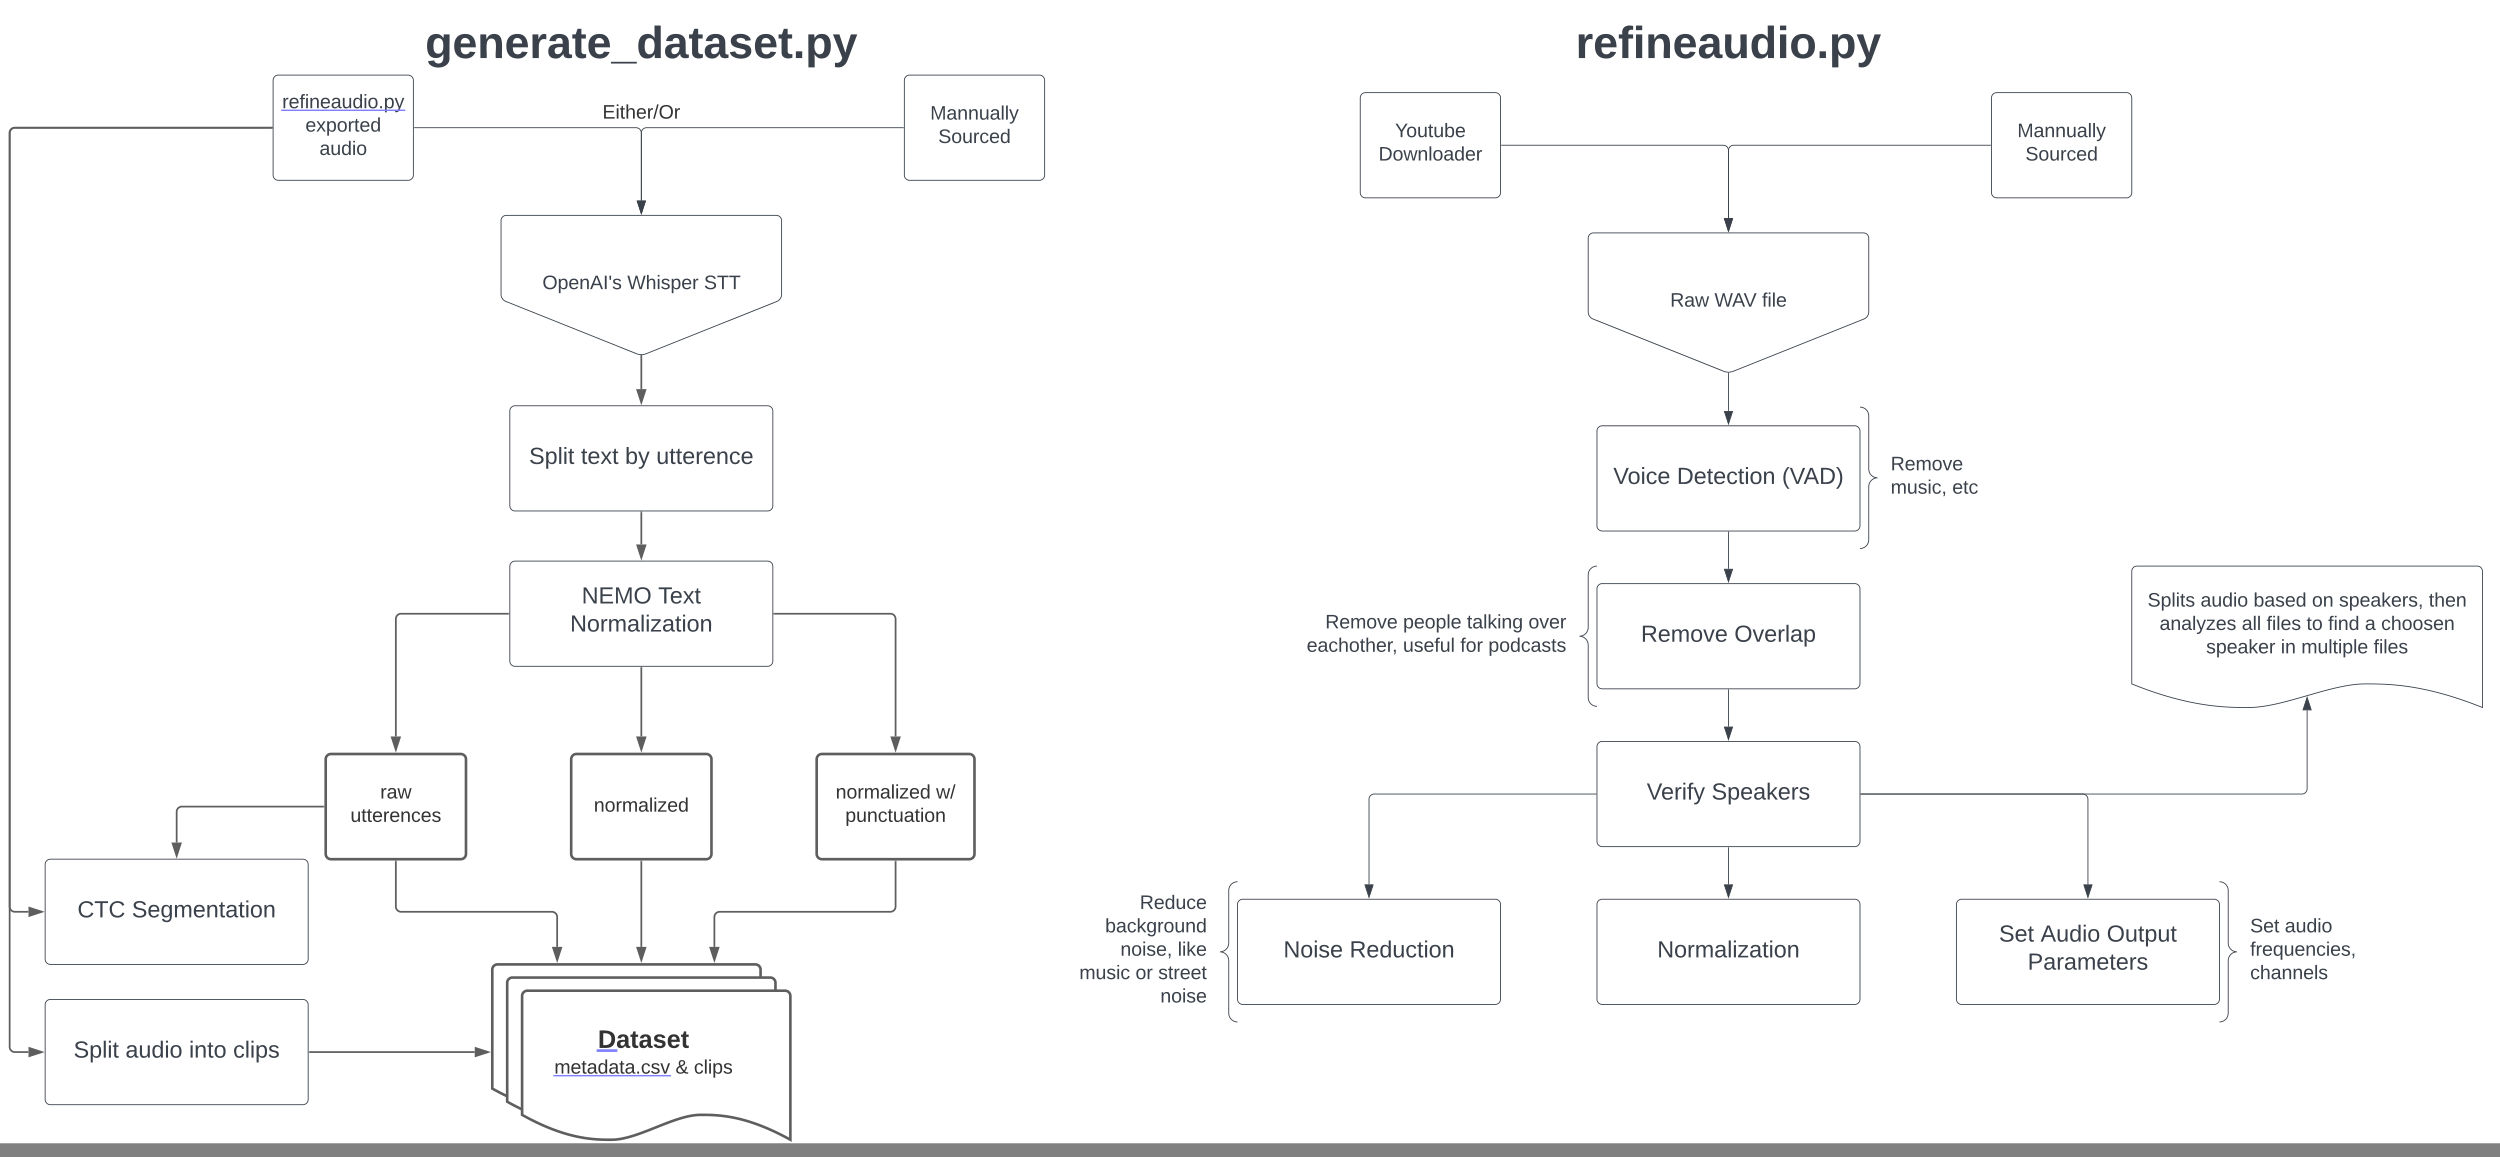 <svg xmlns="http://www.w3.org/2000/svg" xmlns:xlink="http://www.w3.org/1999/xlink" xmlns:lucid="lucid" width="2851.5" height="1320"><rect width="100%" height="100%" fill="#808080" stroke="none"/><g transform="translate(-508.5 1240)" lucid:page-tab-id="0_0"><path d="M0-1296h3456V64H0z" fill="#fff"/><path d="M1080-988.33a6 6 0 0 1 6-6h308a6 6 0 0 1 6 6v84a8.86 8.86 0 0 1-5.57 8.23l-148.86 59.54a15 15 0 0 1-11.14 0l-148.86-59.55a8.86 8.86 0 0 1-5.57-8.23z" stroke="#3a414a" fill="#fff"/><use xlink:href="#a" transform="matrix(1,0,0,1,1085,-989.333) translate(42.16 79.122)"/><use xlink:href="#b" transform="matrix(1,0,0,1,1085,-989.333) translate(138.951 79.122)"/><use xlink:href="#c" transform="matrix(1,0,0,1,1085,-989.333) translate(226.42 79.122)"/><path d="M820-1148.33a6 6 0 0 1 6-6h148a6 6 0 0 1 6 6v108a6 6 0 0 1-6 6H826a6 6 0 0 1-6-6z" stroke="#3a414a" fill="#fff"/><use xlink:href="#d" transform="matrix(1,0,0,1,832,-1142.333) translate(-1.66 25.778)"/><use xlink:href="#e" transform="matrix(1,0,0,1,832,-1142.333) translate(24.821 52.444)"/><use xlink:href="#f" transform="matrix(1,0,0,1,832,-1142.333) translate(40.87 79.111)"/><a xlink:href="http://refineaudio.py" target="_blank" transform="matrix(1,0,0,1,832,-1142.333)"><path class="lucid-link lucid-hotspot lucid-overlay-hotspot" fill-opacity="0" d="M-1.66 8h139.32v26.67H-1.66z"/></a><path d="M1540-1148.33a6 6 0 0 1 6-6h148a6 6 0 0 1 6 6v108a6 6 0 0 1-6 6h-148a6 6 0 0 1-6-6z" stroke="#3a414a" fill="#fff"/><use xlink:href="#g" transform="matrix(1,0,0,1,1552,-1142.333) translate(17.475 38.778)"/><use xlink:href="#h" transform="matrix(1,0,0,1,1552,-1142.333) translate(26.673 65.444)"/><path d="M1539-1094.33h-293a6 6 0 0 0-6 6v77.1" stroke="#3a414a" fill="none"/><path d="M1539.5-1093.83h-.5v-1h.5z" stroke="#3a414a" stroke-width=".05" fill="#3a414a"/><path d="M1240-996.45l-4.63-14.27h9.27z" stroke="#3a414a" fill="#3a414a"/><path d="M981-1094.33h253a6 6 0 0 1 6 6v77.1" stroke="#3a414a" fill="none"/><path d="M981-1093.83h-.5v-1h.5z" stroke="#3a414a" stroke-width=".05" fill="#3a414a"/><path d="M1240-996.45l-4.63-14.27h9.27z" stroke="#3a414a" fill="#3a414a"/><path d="M1090-594a6 6 0 0 1 6-6h288a6 6 0 0 1 6 6v108a6 6 0 0 1-6 6h-288a6 6 0 0 1-6-6z" stroke="#3a414a" fill="#fff"/><use xlink:href="#i" transform="matrix(1,0,0,1,1102,-588) translate(69.963 36.333)"/><use xlink:href="#j" transform="matrix(1,0,0,1,1102,-588) translate(157.222 36.333)"/><use xlink:href="#k" transform="matrix(1,0,0,1,1102,-588) translate(56.741 68.333)"/><path d="M1120-1214a6 6 0 0 1 6-6h228a6 6 0 0 1 6 6v59.33a6 6 0 0 1-6 6h-228a6 6 0 0 1-6-6z" stroke="#000" stroke-opacity="0" fill="#fff" fill-opacity="0"/><use xlink:href="#l" transform="matrix(1,0,0,1,1125,-1215) translate(-131.54 41.222)"/><path d="M1160-374a6 6 0 0 1 6-6h148a6 6 0 0 1 6 6v108a6 6 0 0 1-6 6h-148a6 6 0 0 1-6-6z" stroke="#5e5e5e" stroke-width="3" fill="#fff"/><use xlink:href="#m" transform="matrix(1,0,0,1,1172,-368) translate(13.802 53.778)"/><path d="M880-374a6 6 0 0 1 6-6h148a6 6 0 0 1 6 6v108a6 6 0 0 1-6 6H886a6 6 0 0 1-6-6z" stroke="#5e5e5e" stroke-width="3" fill="#fff"/><use xlink:href="#n" transform="matrix(1,0,0,1,892,-368) translate(50.16 38.778)"/><use xlink:href="#o" transform="matrix(1,0,0,1,892,-368) translate(16.179 65.444)"/><path d="M1440-374a6 6 0 0 1 6-6h168a6 6 0 0 1 6 6v108a6 6 0 0 1-6 6h-168a6 6 0 0 1-6-6z" stroke="#5e5e5e" stroke-width="3" fill="#fff"/><use xlink:href="#p" transform="matrix(1,0,0,1,1452,-368) translate(9.636 38.778)"/><use xlink:href="#q" transform="matrix(1,0,0,1,1452,-368) translate(124.204 38.778)"/><use xlink:href="#r" transform="matrix(1,0,0,1,1452,-368) translate(20.623 65.444)"/><path d="M1090-771.17a6 6 0 0 1 6-6h288a6 6 0 0 1 6 6v108a6 6 0 0 1-6 6h-288a6 6 0 0 1-6-6z" stroke="#3a414a" fill="#fff"/><use xlink:href="#s" transform="matrix(1,0,0,1,1102,-765.167) translate(9.963 54.333)"/><use xlink:href="#t" transform="matrix(1,0,0,1,1102,-765.167) translate(69.074 54.333)"/><use xlink:href="#u" transform="matrix(1,0,0,1,1102,-765.167) translate(119.444 54.333)"/><use xlink:href="#v" transform="matrix(1,0,0,1,1102,-765.167) translate(155 54.333)"/><path d="M1240-834v37.83" stroke="#5e5e5e" stroke-width="2" fill="none"/><path d="M1240-835l1-.03v1.07h-2v-1.07z" stroke="#5e5e5e" stroke-width=".05" fill="#5e5e5e"/><path d="M1240-780.9l-4.63-14.27h9.27z" stroke="#5e5e5e" stroke-width="2" fill="#5e5e5e"/><path d="M1240-655.67V-619" stroke="#5e5e5e" stroke-width="2" fill="none"/><path d="M1241-655.64h-2v-1.03h2z" stroke="#5e5e5e" stroke-width=".05" fill="#5e5e5e"/><path d="M1240-603.74l-4.63-14.26h9.27z" stroke="#5e5e5e" stroke-width="2" fill="#5e5e5e"/><path d="M1240-478.5v78.5" stroke="#5e5e5e" stroke-width="2" fill="none"/><path d="M1241-478.47h-2v-1.03h2z" stroke="#5e5e5e" stroke-width=".05" fill="#5e5e5e"/><path d="M1240-384.74l-4.63-14.26h9.27z" stroke="#5e5e5e" stroke-width="2" fill="#5e5e5e"/><path d="M1088.5-540H966a6 6 0 0 0-6 6v134" stroke="#5e5e5e" stroke-width="2" fill="none"/><path d="M1089.5-539h-1.03v-2h1.03z" stroke="#5e5e5e" stroke-width=".05" fill="#5e5e5e"/><path d="M960-384.74L955.37-399h9.26z" stroke="#5e5e5e" stroke-width="2" fill="#5e5e5e"/><path d="M1391.5-540H1524a6 6 0 0 1 6 6v134" stroke="#5e5e5e" stroke-width="2" fill="none"/><path d="M1391.53-539h-1.03v-2h1.03z" stroke="#5e5e5e" stroke-width=".05" fill="#5e5e5e"/><path d="M1530-384.74l-4.63-14.26h9.27z" stroke="#5e5e5e" stroke-width="2" fill="#5e5e5e"/><path d="M560-254a6 6 0 0 1 6-6h288a6 6 0 0 1 6 6v108a6 6 0 0 1-6 6H566a6 6 0 0 1-6-6z" stroke="#3a414a" fill="#fff"/><use xlink:href="#w" transform="matrix(1,0,0,1,572,-248) translate(24.852 54.333)"/><use xlink:href="#x" transform="matrix(1,0,0,1,572,-248) translate(86.852 54.333)"/><path d="M818.5-1094.33h-293a6 6 0 0 0-6 6V-206a6 6 0 0 0 6 6H541" stroke="#5e5e5e" stroke-width="2" fill="none"/><path d="M819.5-1093.33h-1.03v-2h1.03z" stroke="#5e5e5e" stroke-width=".05" fill="#5e5e5e"/><path d="M556.26-200L542-195.37v-9.26z" stroke="#5e5e5e" stroke-width="2" fill="#5e5e5e"/><path d="M560-94a6 6 0 0 1 6-6h288a6 6 0 0 1 6 6V14a6 6 0 0 1-6 6H566a6 6 0 0 1-6-6z" stroke="#3a414a" fill="#fff"/><use xlink:href="#s" transform="matrix(1,0,0,1,572,-88) translate(20.444 54.333)"/><use xlink:href="#y" transform="matrix(1,0,0,1,572,-88) translate(79.556 54.333)"/><use xlink:href="#z" transform="matrix(1,0,0,1,572,-88) translate(152.074 54.333)"/><use xlink:href="#A" transform="matrix(1,0,0,1,572,-88) translate(202.37 54.333)"/><path d="M818.5-1094.33h-293a6 6 0 0 0-6 6V-46a6 6 0 0 0 6 6H541" stroke="#5e5e5e" stroke-width="2" fill="none"/><path d="M819.5-1093.33h-1.03v-2h1.03z" stroke="#5e5e5e" stroke-width=".05" fill="#5e5e5e"/><path d="M556.26-40L542-35.37v-9.27z" stroke="#5e5e5e" stroke-width="2" fill="#5e5e5e"/><path d="M1120-1134a6 6 0 0 1 6-6h228a6 6 0 0 1 6 6v48a6 6 0 0 1-6 6h-228a6 6 0 0 1-6-6z" stroke="#000" stroke-opacity="0" stroke-width="3" fill="#fff" fill-opacity="0"/><use xlink:href="#B" transform="matrix(1,0,0,1,1125,-1135) translate(70.648 30.278)"/><path d="M1070-134a6 6 0 0 1 6-6h294a6 6 0 0 1 6 6V30c-51.1-28.4-82.93-28.4-102.2-28.4-30.6 0-71.3 28.4-101.9 28.4-18.97 0-51.1 0-101.9-28.4z" stroke="#5e5e5e" stroke-width="3" fill="#fff"/><path d="M1087-119a6 6 0 0 1 6-6h294a6 6 0 0 1 6 6V45c-51.1-28.4-82.93-28.4-102.2-28.4-30.6 0-71.3 28.4-101.9 28.4-18.97 0-51.1 0-101.9-28.4z" stroke="#5e5e5e" stroke-width="3" fill="#fff"/><path d="M1104-104a6 6 0 0 1 6-6h294a6 6 0 0 1 6 6V60c-51.1-28.4-82.93-28.4-102.2-28.4-30.6 0-71.3 28.4-101.9 28.4-18.97 0-51.1 0-101.9-28.4z" stroke="#5e5e5e" stroke-width="3" fill="#fff"/><use xlink:href="#C" transform="matrix(1,0,0,1,1109,-105) translate(81.46 60.236)"/><use xlink:href="#D" transform="matrix(1,0,0,1,1109,-105) translate(31.741 89.569)"/><use xlink:href="#E" transform="matrix(1,0,0,1,1109,-105) translate(169.951 89.569)"/><use xlink:href="#F" transform="matrix(1,0,0,1,1109,-105) translate(190.938 89.569)"/><g transform="matrix(1,0,0,1,1109,-105)"><a xlink:href="http://metadata.csv" target="_blank"><path class="lucid-link lucid-hotspot lucid-overlay-hotspot" fill-opacity="0" d="M81.46 37.13h20.78V71.8H81.46z"/></a><a xlink:href="http://metadata.csv" target="_blank"><path class="lucid-link lucid-hotspot lucid-overlay-hotspot" fill-opacity="0" d="M31.74 71.8h132.04v26.66H31.74z"/></a></g><path d="M877.5-320H716a6 6 0 0 0-6 6v35" stroke="#5e5e5e" stroke-width="2" fill="none"/><path d="M878.5-319h-1.03v-2h1.03z" stroke="#5e5e5e" stroke-width=".05" fill="#5e5e5e"/><path d="M710-263.74L705.37-278h9.26z" stroke="#5e5e5e" stroke-width="2" fill="#5e5e5e"/><path d="M861.5-40H1050" stroke="#5e5e5e" stroke-width="2" fill="none"/><path d="M861.53-39h-1.03v-2h1.03z" stroke="#5e5e5e" stroke-width=".05" fill="#5e5e5e"/><path d="M1065.26-40L1051-35.37v-9.27z" stroke="#5e5e5e" stroke-width="2" fill="#5e5e5e"/><path d="M960-257.5v51.5a6 6 0 0 0 6 6h172a6 6 0 0 1 6 6v34" stroke="#5e5e5e" stroke-width="2" fill="none"/><path d="M961-257.47h-2v-1.03h2z" stroke="#5e5e5e" stroke-width=".05" fill="#5e5e5e"/><path d="M1144-144.74l-4.63-14.26h9.27z" stroke="#5e5e5e" stroke-width="2" fill="#5e5e5e"/><path d="M1530-257.5v51.5a6 6 0 0 1-6 6h-194.67a6 6 0 0 0-6 6v34" stroke="#5e5e5e" stroke-width="2" fill="none"/><path d="M1531-257.47h-2v-1.03h2z" stroke="#5e5e5e" stroke-width=".05" fill="#5e5e5e"/><path d="M1323.33-144.74L1318.7-159h9.27z" stroke="#5e5e5e" stroke-width="2" fill="#5e5e5e"/><path d="M1240-257.5v97.5" stroke="#5e5e5e" stroke-width="2" fill="none"/><path d="M1241-257.47h-2v-1.03h2z" stroke="#5e5e5e" stroke-width=".05" fill="#5e5e5e"/><path d="M1240-144.74l-4.63-14.26h9.27z" stroke="#5e5e5e" stroke-width="2" fill="#5e5e5e"/><path d="M2320-968.33a6 6 0 0 1 6-6h308a6 6 0 0 1 6 6v84a8.86 8.86 0 0 1-5.57 8.23l-148.86 59.54a15 15 0 0 1-11.14 0l-148.86-59.55a8.86 8.86 0 0 1-5.57-8.23z" stroke="#3a414a" fill="#fff"/><use xlink:href="#G" transform="matrix(1,0,0,1,2325,-969.333) translate(88.488 79.122)"/><use xlink:href="#H" transform="matrix(1,0,0,1,2325,-969.333) translate(138.981 79.122)"/><use xlink:href="#I" transform="matrix(1,0,0,1,2325,-969.333) translate(193.241 79.122)"/><path d="M2060-1128.33a6 6 0 0 1 6-6h148a6 6 0 0 1 6 6v108a6 6 0 0 1-6 6h-148a6 6 0 0 1-6-6z" stroke="#3a414a" fill="#fff"/><use xlink:href="#J" transform="matrix(1,0,0,1,2072,-1122.333) translate(27.66 38.778)"/><use xlink:href="#K" transform="matrix(1,0,0,1,2072,-1122.333) translate(8.864 65.444)"/><path d="M2780-1128.33a6 6 0 0 1 6-6h148a6 6 0 0 1 6 6v108a6 6 0 0 1-6 6h-148a6 6 0 0 1-6-6z" stroke="#3a414a" fill="#fff"/><use xlink:href="#L" transform="matrix(1,0,0,1,2792,-1122.333) translate(17.475 38.778)"/><use xlink:href="#M" transform="matrix(1,0,0,1,2792,-1122.333) translate(26.673 65.444)"/><path d="M2779-1074.33h-293a6 6 0 0 0-6 6v77.1" stroke="#3a414a" fill="none"/><path d="M2779.5-1073.83h-.5v-1h.5z" stroke="#3a414a" stroke-width=".05" fill="#3a414a"/><path d="M2480-976.45l-4.64-14.27h9.28z" stroke="#3a414a" fill="#3a414a"/><path d="M2221-1074.33h253a6 6 0 0 1 6 6v77.1" stroke="#3a414a" fill="none"/><path d="M2221-1073.83h-.5v-1h.5z" stroke="#3a414a" stroke-width=".05" fill="#3a414a"/><path d="M2480-976.45l-4.64-14.27h9.28z" stroke="#3a414a" fill="#3a414a"/><path d="M2330-748.33a6 6 0 0 1 6-6h288a6 6 0 0 1 6 6v108a6 6 0 0 1-6 6h-288a6 6 0 0 1-6-6z" stroke="#3a414a" fill="#fff"/><use xlink:href="#N" transform="matrix(1,0,0,1,2342,-742.333) translate(6.63 54.333)"/><use xlink:href="#O" transform="matrix(1,0,0,1,2342,-742.333) translate(79.148 54.333)"/><use xlink:href="#P" transform="matrix(1,0,0,1,2342,-742.333) translate(199 54.333)"/><path d="M2480-814.5v43.28" stroke="#3a414a" fill="none"/><path d="M2480-815h.5v.52h-1v-.53z" stroke="#3a414a" stroke-width=".05" fill="#3a414a"/><path d="M2480-756.45l-4.64-14.27h9.28z" stroke="#3a414a" fill="#3a414a"/><path d="M2330-568.33a6 6 0 0 1 6-6h288a6 6 0 0 1 6 6v108a6 6 0 0 1-6 6h-288a6 6 0 0 1-6-6z" stroke="#3a414a" fill="#fff"/><use xlink:href="#Q" transform="matrix(1,0,0,1,2342,-562.333) translate(38.148 54.333)"/><use xlink:href="#R" transform="matrix(1,0,0,1,2342,-562.333) translate(144.667 54.333)"/><path d="M2480-633.33v42.1" stroke="#3a414a" fill="none"/><path d="M2480.5-633.32h-1v-.5h1z" stroke="#3a414a" stroke-width=".05" fill="#3a414a"/><path d="M2480-576.45l-4.64-14.27h9.28z" stroke="#3a414a" fill="#3a414a"/><path d="M2330-388.33a6 6 0 0 1 6-6h288a6 6 0 0 1 6 6v108a6 6 0 0 1-6 6h-288a6 6 0 0 1-6-6z" stroke="#3a414a" fill="#fff"/><use xlink:href="#S" transform="matrix(1,0,0,1,2342,-382.333) translate(44.778 54.333)"/><use xlink:href="#T" transform="matrix(1,0,0,1,2342,-382.333) translate(118.704 54.333)"/><path d="M2480-453.33v42.1" stroke="#3a414a" fill="none"/><path d="M2480.5-453.32h-1v-.5h1z" stroke="#3a414a" stroke-width=".05" fill="#3a414a"/><path d="M2480-396.45l-4.64-14.27h9.28z" stroke="#3a414a" fill="#3a414a"/><path d="M2330-208.33a6 6 0 0 1 6-6h288a6 6 0 0 1 6 6v108a6 6 0 0 1-6 6h-288a6 6 0 0 1-6-6z" stroke="#3a414a" fill="#fff"/><use xlink:href="#U" transform="matrix(1,0,0,1,2342,-202.333) translate(56.741 54.333)"/><path d="M2740-208.33a6 6 0 0 1 6-6h288a6 6 0 0 1 6 6v108a6 6 0 0 1-6 6h-288a6 6 0 0 1-6-6z" stroke="#3a414a" fill="#fff"/><use xlink:href="#V" transform="matrix(1,0,0,1,2752,-202.333) translate(36.556 36.333)"/><use xlink:href="#W" transform="matrix(1,0,0,1,2752,-202.333) translate(83.963 36.333)"/><use xlink:href="#X" transform="matrix(1,0,0,1,2752,-202.333) translate(159.444 36.333)"/><use xlink:href="#Y" transform="matrix(1,0,0,1,2752,-202.333) translate(69.222 68.333)"/><path d="M1920-208.33a6 6 0 0 1 6-6h288a6 6 0 0 1 6 6v108a6 6 0 0 1-6 6h-288a6 6 0 0 1-6-6z" stroke="#3a414a" fill="#fff"/><g><use xlink:href="#Z" transform="matrix(1,0,0,1,1932,-202.333) translate(40.37 54.333)"/><use xlink:href="#aa" transform="matrix(1,0,0,1,1932,-202.333) translate(115.778 54.333)"/></g><path d="M2329-334.33h-253a6 6 0 0 0-6 6v97.1" stroke="#3a414a" fill="none"/><path d="M2329.5-333.83h-.5v-1h.5z" stroke="#3a414a" stroke-width=".05" fill="#3a414a"/><path d="M2070-216.45l-4.64-14.27h9.28z" stroke="#3a414a" fill="#3a414a"/><path d="M2631-334.33h253a6 6 0 0 1 6 6v97.1" stroke="#3a414a" fill="none"/><path d="M2631-333.83h-.5v-1h.5z" stroke="#3a414a" stroke-width=".05" fill="#3a414a"/><path d="M2890-216.45l-4.64-14.27h9.28z" stroke="#3a414a" fill="#3a414a"/><path d="M2480-273.33v42.1" stroke="#3a414a" fill="none"/><path d="M2480.5-273.32h-1v-.5h1z" stroke="#3a414a" stroke-width=".05" fill="#3a414a"/><path d="M2480-216.45l-4.64-14.27h9.28z" stroke="#3a414a" fill="#3a414a"/><path d="M2630-769.67a6 6 0 0 1 6-6h138a6 6 0 0 1 6 6v149.34a6 6 0 0 1-6 6h-138a6 6 0 0 1-6-6z" fill="none"/><path d="M2630-614.33c5.52 0 10-4.48 10-10V-685c0-5.52 4.48-10 10-10-5.52 0-10-4.48-10-10v-60.67c0-5.52-4.48-10-10-10" stroke="#3a414a" fill="none"/><g><use xlink:href="#ab" transform="matrix(1,0,0,1,2665,-770.667) translate(0 67.111)"/><use xlink:href="#ac" transform="matrix(1,0,0,1,2665,-770.667) translate(0 93.778)"/><use xlink:href="#ad" transform="matrix(1,0,0,1,2665,-770.667) translate(70.247 93.778)"/></g><path d="M1980-588.33a6 6 0 0 1 6-6h338a6 6 0 0 1 6 6v148a6 6 0 0 1-6 6h-338a6 6 0 0 1-6-6z" fill="none"/><path d="M2330-434.33c-5.52 0-10-4.48-10-10v-60c0-5.53-4.48-10-10-10 5.52 0 10-4.48 10-10v-60c0-5.53 4.48-10 10-10" stroke="#3a414a" fill="none"/><g><use xlink:href="#ae" transform="matrix(1,0,0,1,1985,-589.333) translate(35.062 66.111)"/><use xlink:href="#af" transform="matrix(1,0,0,1,1985,-589.333) translate(123.827 66.111)"/><use xlink:href="#ag" transform="matrix(1,0,0,1,1985,-589.333) translate(196.605 66.111)"/><use xlink:href="#ah" transform="matrix(1,0,0,1,1985,-589.333) translate(266.852 66.111)"/><use xlink:href="#ai" transform="matrix(1,0,0,1,1985,-589.333) translate(13.889 92.778)"/><use xlink:href="#aj" transform="matrix(1,0,0,1,1985,-589.333) translate(123.704 92.778)"/><use xlink:href="#ak" transform="matrix(1,0,0,1,1985,-589.333) translate(189.074 92.778)"/><use xlink:href="#al" transform="matrix(1,0,0,1,1985,-589.333) translate(221.111 92.778)"/></g><path d="M1720-228.33a6 6 0 0 1 6-6h188a6 6 0 0 1 6 6v148a6 6 0 0 1-6 6h-188a6 6 0 0 1-6-6z" fill="none"/><path d="M1920-74.33c-5.52 0-10-4.48-10-10v-60c0-5.53-4.48-10-10-10 5.52 0 10-4.48 10-10v-60c0-5.53 4.48-10 10-10" stroke="#3a414a" fill="none"/><g><use xlink:href="#am" transform="matrix(1,0,0,1,1725,-229.333) translate(83.519 26.111)"/><use xlink:href="#an" transform="matrix(1,0,0,1,1725,-229.333) translate(44.012 52.778)"/><use xlink:href="#ao" transform="matrix(1,0,0,1,1725,-229.333) translate(61.42 79.444)"/><use xlink:href="#ap" transform="matrix(1,0,0,1,1725,-229.333) translate(126.79 79.444)"/><use xlink:href="#aq" transform="matrix(1,0,0,1,1725,-229.333) translate(14.568 106.111)"/><use xlink:href="#ar" transform="matrix(1,0,0,1,1725,-229.333) translate(78.642 106.111)"/><use xlink:href="#as" transform="matrix(1,0,0,1,1725,-229.333) translate(104.506 106.111)"/><use xlink:href="#at" transform="matrix(1,0,0,1,1725,-229.333) translate(106.975 132.778)"/></g><path d="M3040-228.33a6 6 0 0 1 6-6h208a6 6 0 0 1 6 6v148a6 6 0 0 1-6 6h-208a6 6 0 0 1-6-6z" fill="none"/><path d="M3040-74.33c5.52 0 10-4.48 10-10v-60c0-5.53 4.48-10 10-10-5.52 0-10-4.48-10-10v-60c0-5.53-4.48-10-10-10" stroke="#3a414a" fill="none"/><g><use xlink:href="#au" transform="matrix(1,0,0,1,3075,-229.333) translate(0 52.778)"/><use xlink:href="#av" transform="matrix(1,0,0,1,3075,-229.333) translate(39.506 52.778)"/><use xlink:href="#aw" transform="matrix(1,0,0,1,3075,-229.333) translate(0 79.444)"/><use xlink:href="#ax" transform="matrix(1,0,0,1,3075,-229.333) translate(0 106.111)"/></g><path d="M2940-588.33a6 6 0 0 1 6-6h388a6 6 0 0 1 6 6V-433c-66.8-26.94-108.4-26.94-133.6-26.94-40 0-93.2 26.94-133.2 26.94-24.8 0-66.8 0-133.2-26.94z" stroke="#3a414a" fill="#fff"/><g><use xlink:href="#ay" transform="matrix(1,0,0,1,2945,-589.333) translate(13.025 41.215)"/><use xlink:href="#az" transform="matrix(1,0,0,1,2945,-589.333) translate(73.395 41.215)"/><use xlink:href="#aA" transform="matrix(1,0,0,1,2945,-589.333) translate(133.827 41.215)"/><use xlink:href="#aB" transform="matrix(1,0,0,1,2945,-589.333) translate(200.494 41.215)"/><use xlink:href="#aC" transform="matrix(1,0,0,1,2945,-589.333) translate(231.358 41.215)"/><use xlink:href="#aD" transform="matrix(1,0,0,1,2945,-589.333) translate(333.765 41.215)"/><use xlink:href="#aE" transform="matrix(1,0,0,1,2945,-589.333) translate(26.667 67.882)"/><use xlink:href="#aF" transform="matrix(1,0,0,1,2945,-589.333) translate(120.432 67.882)"/><use xlink:href="#aG" transform="matrix(1,0,0,1,2945,-589.333) translate(148.704 67.882)"/><use xlink:href="#aH" transform="matrix(1,0,0,1,2945,-589.333) translate(194.259 67.882)"/><use xlink:href="#aI" transform="matrix(1,0,0,1,2945,-589.333) translate(218.951 67.882)"/><use xlink:href="#aJ" transform="matrix(1,0,0,1,2945,-589.333) translate(260.864 67.882)"/><use xlink:href="#aK" transform="matrix(1,0,0,1,2945,-589.333) translate(279.383 67.882)"/><use xlink:href="#aL" transform="matrix(1,0,0,1,2945,-589.333) translate(79.815 94.549)"/><use xlink:href="#aM" transform="matrix(1,0,0,1,2945,-589.333) translate(164.938 94.549)"/><use xlink:href="#aN" transform="matrix(1,0,0,1,2945,-589.333) translate(188.333 94.549)"/><use xlink:href="#aO" transform="matrix(1,0,0,1,2945,-589.333) translate(270.802 94.549)"/></g><path d="M2631-334.33h503a6 6 0 0 0 6-6v-89.5" stroke="#3a414a" fill="none"/><path d="M2631-333.83h-.5v-1h.5z" stroke="#3a414a" stroke-width=".05" fill="#3a414a"/><path d="M3140-444.6l4.64 14.27h-9.28z" stroke="#3a414a" fill="#3a414a"/><path d="M2360-1214a6 6 0 0 1 6-6h228a6 6 0 0 1 6 6v59.33a6 6 0 0 1-6 6h-228a6 6 0 0 1-6-6z" stroke="#000" stroke-opacity="0" fill="#fff" fill-opacity="0"/><g><use xlink:href="#aP" transform="matrix(1,0,0,1,2365,-1215) translate(-59.204 41.222)"/></g><defs><path fill="#3a414a" d="M140-251c81 0 123 46 123 126C263-46 219 4 140 4 59 4 17-45 17-125s42-126 123-126zm0 227c63 0 89-41 89-101s-29-99-89-99c-61 0-89 39-89 99S79-25 140-24" id="aQ"/><path fill="#3a414a" d="M115-194c55 1 70 41 70 98S169 2 115 4C84 4 66-9 55-30l1 105H24l-1-265h31l2 30c10-21 28-34 59-34zm-8 174c40 0 45-34 45-75s-6-73-45-74c-42 0-51 32-51 76 0 43 10 73 51 73" id="aR"/><path fill="#3a414a" d="M100-194c63 0 86 42 84 106H49c0 40 14 67 53 68 26 1 43-12 49-29l28 8c-11 28-37 45-77 45C44 4 14-33 15-96c1-61 26-98 85-98zm52 81c6-60-76-77-97-28-3 7-6 17-6 28h103" id="aS"/><path fill="#3a414a" d="M117-194c89-4 53 116 60 194h-32v-121c0-31-8-49-39-48C34-167 62-67 57 0H25l-1-190h30c1 10-1 24 2 32 11-22 29-35 61-36" id="aT"/><path fill="#3a414a" d="M205 0l-28-72H64L36 0H1l101-248h38L239 0h-34zm-38-99l-47-123c-12 45-31 82-46 123h93" id="aU"/><path fill="#3a414a" d="M33 0v-248h34V0H33" id="aV"/><path fill="#3a414a" d="M47-170H22l-4-78h33" id="aW"/><path fill="#3a414a" d="M135-143c-3-34-86-38-87 0 15 53 115 12 119 90S17 21 10-45l28-5c4 36 97 45 98 0-10-56-113-15-118-90-4-57 82-63 122-42 12 7 21 19 24 35" id="aX"/><g id="a"><use transform="matrix(0.062,0,0,0.062,0,0)" xlink:href="#aQ"/><use transform="matrix(0.062,0,0,0.062,17.284,0)" xlink:href="#aR"/><use transform="matrix(0.062,0,0,0.062,29.63,0)" xlink:href="#aS"/><use transform="matrix(0.062,0,0,0.062,41.975,0)" xlink:href="#aT"/><use transform="matrix(0.062,0,0,0.062,54.321,0)" xlink:href="#aU"/><use transform="matrix(0.062,0,0,0.062,69.136,0)" xlink:href="#aV"/><use transform="matrix(0.062,0,0,0.062,75.309,0)" xlink:href="#aW"/><use transform="matrix(0.062,0,0,0.062,79.506,0)" xlink:href="#aX"/></g><path fill="#3a414a" d="M266 0h-40l-56-210L115 0H75L2-248h35L96-30l15-64 43-154h32l59 218 59-218h35" id="aY"/><path fill="#3a414a" d="M106-169C34-169 62-67 57 0H25v-261h32l-1 103c12-21 28-36 61-36 89 0 53 116 60 194h-32v-121c2-32-8-49-39-48" id="aZ"/><path fill="#3a414a" d="M24-231v-30h32v30H24zM24 0v-190h32V0H24" id="ba"/><path fill="#3a414a" d="M114-163C36-179 61-72 57 0H25l-1-190h30c1 12-1 29 2 39 6-27 23-49 58-41v29" id="bb"/><g id="b"><use transform="matrix(0.062,0,0,0.062,0,0)" xlink:href="#aY"/><use transform="matrix(0.062,0,0,0.062,20.926,0)" xlink:href="#aZ"/><use transform="matrix(0.062,0,0,0.062,33.272,0)" xlink:href="#ba"/><use transform="matrix(0.062,0,0,0.062,38.148,0)" xlink:href="#aX"/><use transform="matrix(0.062,0,0,0.062,49.259,0)" xlink:href="#aR"/><use transform="matrix(0.062,0,0,0.062,61.605,0)" xlink:href="#aS"/><use transform="matrix(0.062,0,0,0.062,73.951,0)" xlink:href="#bb"/></g><path fill="#3a414a" d="M185-189c-5-48-123-54-124 2 14 75 158 14 163 119 3 78-121 87-175 55-17-10-28-26-33-46l33-7c5 56 141 63 141-1 0-78-155-14-162-118-5-82 145-84 179-34 5 7 8 16 11 25" id="bc"/><path fill="#3a414a" d="M127-220V0H93v-220H8v-28h204v28h-85" id="bd"/><g id="c"><use transform="matrix(0.062,0,0,0.062,0,0)" xlink:href="#bc"/><use transform="matrix(0.062,0,0,0.062,14.815,0)" xlink:href="#bd"/><use transform="matrix(0.062,0,0,0.062,28.333,0)" xlink:href="#bd"/></g><path fill="#3a414a" d="M101-234c-31-9-42 10-38 44h38v23H63V0H32v-167H5v-23h27c-7-52 17-82 69-68v24" id="be"/><path fill="#3a414a" d="M141-36C126-15 110 5 73 4 37 3 15-17 15-53c-1-64 63-63 125-63 3-35-9-54-41-54-24 1-41 7-42 31l-33-3c5-37 33-52 76-52 45 0 72 20 72 64v82c-1 20 7 32 28 27v20c-31 9-61-2-59-35zM48-53c0 20 12 33 32 33 41-3 63-29 60-74-43 2-92-5-92 41" id="bf"/><path fill="#3a414a" d="M84 4C-5 8 30-112 23-190h32v120c0 31 7 50 39 49 72-2 45-101 50-169h31l1 190h-30c-1-10 1-25-2-33-11 22-28 36-60 37" id="bg"/><path fill="#3a414a" d="M85-194c31 0 48 13 60 33l-1-100h32l1 261h-30c-2-10 0-23-3-31C134-8 116 4 85 4 32 4 16-35 15-94c0-66 23-100 70-100zm9 24c-40 0-46 34-46 75 0 40 6 74 45 74 42 0 51-32 51-76 0-42-9-74-50-73" id="bh"/><path fill="#3a414a" d="M100-194c62-1 85 37 85 99 1 63-27 99-86 99S16-35 15-95c0-66 28-99 85-99zM99-20c44 1 53-31 53-75 0-43-8-75-51-75s-53 32-53 75 10 74 51 75" id="bi"/><path fill="#3a414a" d="M33 0v-38h34V0H33" id="bj"/><path fill="#3a414a" d="M179-190L93 31C79 59 56 82 12 73V49c39 6 53-20 64-50L1-190h34L92-34l54-156h33" id="bk"/><g id="d"><use transform="matrix(0.062,0,0,0.062,0,0)" xlink:href="#bb"/><use transform="matrix(0.062,0,0,0.062,7.346,0)" xlink:href="#aS"/><use transform="matrix(0.062,0,0,0.062,19.691,0)" xlink:href="#be"/><use transform="matrix(0.062,0,0,0.062,25.864,0)" xlink:href="#ba"/><use transform="matrix(0.062,0,0,0.062,30.741,0)" xlink:href="#aT"/><use transform="matrix(0.062,0,0,0.062,43.086,0)" xlink:href="#aS"/><use transform="matrix(0.062,0,0,0.062,55.432,0)" xlink:href="#bf"/><use transform="matrix(0.062,0,0,0.062,67.778,0)" xlink:href="#bg"/><use transform="matrix(0.062,0,0,0.062,80.123,0)" xlink:href="#bh"/><use transform="matrix(0.062,0,0,0.062,92.469,0)" xlink:href="#ba"/><use transform="matrix(0.062,0,0,0.062,97.346,0)" xlink:href="#bi"/><use transform="matrix(0.062,0,0,0.062,109.691,0)" xlink:href="#bj"/><use transform="matrix(0.062,0,0,0.062,115.864,0)" xlink:href="#aR"/><use transform="matrix(0.062,0,0,0.062,128.21,0)" xlink:href="#bk"/><path fill="#8080ff" d="M-1.1 1.54h141.53v1.63H-1.1z"/></g><path fill="#3a414a" d="M141 0L90-78 38 0H4l68-98-65-92h35l48 74 47-74h35l-64 92 68 98h-35" id="bl"/><path fill="#3a414a" d="M59-47c-2 24 18 29 38 22v24C64 9 27 4 27-40v-127H5v-23h24l9-43h21v43h35v23H59v120" id="bm"/><g id="e"><use transform="matrix(0.062,0,0,0.062,0,0)" xlink:href="#aS"/><use transform="matrix(0.062,0,0,0.062,12.346,0)" xlink:href="#bl"/><use transform="matrix(0.062,0,0,0.062,23.457,0)" xlink:href="#aR"/><use transform="matrix(0.062,0,0,0.062,35.802,0)" xlink:href="#bi"/><use transform="matrix(0.062,0,0,0.062,48.148,0)" xlink:href="#bb"/><use transform="matrix(0.062,0,0,0.062,55.494,0)" xlink:href="#bm"/><use transform="matrix(0.062,0,0,0.062,61.667,0)" xlink:href="#aS"/><use transform="matrix(0.062,0,0,0.062,74.012,0)" xlink:href="#bh"/></g><g id="f"><use transform="matrix(0.062,0,0,0.062,0,0)" xlink:href="#bf"/><use transform="matrix(0.062,0,0,0.062,12.346,0)" xlink:href="#bg"/><use transform="matrix(0.062,0,0,0.062,24.691,0)" xlink:href="#bh"/><use transform="matrix(0.062,0,0,0.062,37.037,0)" xlink:href="#ba"/><use transform="matrix(0.062,0,0,0.062,41.914,0)" xlink:href="#bi"/></g><path fill="#3a414a" d="M240 0l2-218c-23 76-54 145-80 218h-23L58-218 59 0H30v-248h44l77 211c21-75 51-140 76-211h43V0h-30" id="bn"/><path fill="#3a414a" d="M24 0v-261h32V0H24" id="bo"/><g id="g"><use transform="matrix(0.062,0,0,0.062,0,0)" xlink:href="#bn"/><use transform="matrix(0.062,0,0,0.062,18.457,0)" xlink:href="#bf"/><use transform="matrix(0.062,0,0,0.062,30.802,0)" xlink:href="#aT"/><use transform="matrix(0.062,0,0,0.062,43.148,0)" xlink:href="#aT"/><use transform="matrix(0.062,0,0,0.062,55.494,0)" xlink:href="#bg"/><use transform="matrix(0.062,0,0,0.062,67.84,0)" xlink:href="#bf"/><use transform="matrix(0.062,0,0,0.062,80.185,0)" xlink:href="#bo"/><use transform="matrix(0.062,0,0,0.062,85.062,0)" xlink:href="#bo"/><use transform="matrix(0.062,0,0,0.062,89.938,0)" xlink:href="#bk"/></g><path fill="#3a414a" d="M96-169c-40 0-48 33-48 73s9 75 48 75c24 0 41-14 43-38l32 2c-6 37-31 61-74 61-59 0-76-41-82-99-10-93 101-131 147-64 4 7 5 14 7 22l-32 3c-4-21-16-35-41-35" id="bp"/><g id="h"><use transform="matrix(0.062,0,0,0.062,0,0)" xlink:href="#bc"/><use transform="matrix(0.062,0,0,0.062,14.815,0)" xlink:href="#bi"/><use transform="matrix(0.062,0,0,0.062,27.16,0)" xlink:href="#bg"/><use transform="matrix(0.062,0,0,0.062,39.506,0)" xlink:href="#bb"/><use transform="matrix(0.062,0,0,0.062,46.852,0)" xlink:href="#bp"/><use transform="matrix(0.062,0,0,0.062,57.963,0)" xlink:href="#aS"/><use transform="matrix(0.062,0,0,0.062,70.309,0)" xlink:href="#bh"/></g><path fill="#3a414a" d="M190 0L58-211 59 0H30v-248h39L202-35l-2-213h31V0h-41" id="bq"/><path fill="#3a414a" d="M30 0v-248h187v28H63v79h144v27H63v87h162V0H30" id="br"/><g id="i"><use transform="matrix(0.074,0,0,0.074,0,0)" xlink:href="#bq"/><use transform="matrix(0.074,0,0,0.074,19.185,0)" xlink:href="#br"/><use transform="matrix(0.074,0,0,0.074,36.963,0)" xlink:href="#bn"/><use transform="matrix(0.074,0,0,0.074,59.111,0)" xlink:href="#aQ"/></g><g id="j"><use transform="matrix(0.074,0,0,0.074,0,0)" xlink:href="#bd"/><use transform="matrix(0.074,0,0,0.074,13.259,0)" xlink:href="#aS"/><use transform="matrix(0.074,0,0,0.074,28.074,0)" xlink:href="#bl"/><use transform="matrix(0.074,0,0,0.074,41.407,0)" xlink:href="#bm"/></g><path fill="#3a414a" d="M210-169c-67 3-38 105-44 169h-31v-121c0-29-5-50-35-48C34-165 62-65 56 0H25l-1-190h30c1 10-1 24 2 32 10-44 99-50 107 0 11-21 27-35 58-36 85-2 47 119 55 194h-31v-121c0-29-5-49-35-48" id="bs"/><path fill="#3a414a" d="M9 0v-24l116-142H16v-24h144v24L44-24h123V0H9" id="bt"/><g id="k"><use transform="matrix(0.074,0,0,0.074,0,0)" xlink:href="#bq"/><use transform="matrix(0.074,0,0,0.074,19.185,0)" xlink:href="#bi"/><use transform="matrix(0.074,0,0,0.074,34,0)" xlink:href="#bb"/><use transform="matrix(0.074,0,0,0.074,42.815,0)" xlink:href="#bs"/><use transform="matrix(0.074,0,0,0.074,64.963,0)" xlink:href="#bf"/><use transform="matrix(0.074,0,0,0.074,79.778,0)" xlink:href="#bo"/><use transform="matrix(0.074,0,0,0.074,85.63,0)" xlink:href="#ba"/><use transform="matrix(0.074,0,0,0.074,91.481,0)" xlink:href="#bt"/><use transform="matrix(0.074,0,0,0.074,104.815,0)" xlink:href="#bf"/><use transform="matrix(0.074,0,0,0.074,119.63,0)" xlink:href="#bm"/><use transform="matrix(0.074,0,0,0.074,127.037,0)" xlink:href="#ba"/><use transform="matrix(0.074,0,0,0.074,132.889,0)" xlink:href="#bi"/><use transform="matrix(0.074,0,0,0.074,147.704,0)" xlink:href="#aT"/></g><path fill="#3a414a" d="M195-6C206 82 75 100 31 46c-4-6-6-13-8-21l49-6c3 16 16 24 34 25 40 0 42-37 40-79-11 22-30 35-61 35-53 0-70-43-70-97 0-56 18-96 73-97 30 0 46 14 59 34l2-30h47zm-90-29c32 0 41-27 41-63 0-35-9-62-40-62-32 0-39 29-40 63 0 36 9 62 39 62" id="bu"/><path fill="#3a414a" d="M185-48c-13 30-37 53-82 52C43 2 14-33 14-96s30-98 90-98c62 0 83 45 84 108H66c0 31 8 55 39 56 18 0 30-7 34-22zm-45-69c5-46-57-63-70-21-2 6-4 13-4 21h74" id="bv"/><path fill="#3a414a" d="M135-194c87-1 58 113 63 194h-50c-7-57 23-157-34-157-59 0-34 97-39 157H25l-1-190h47c2 12-1 28 3 38 12-26 28-41 61-42" id="bw"/><path fill="#3a414a" d="M135-150c-39-12-60 13-60 57V0H25l-1-190h47c2 13-1 29 3 40 6-28 27-53 61-41v41" id="bx"/><path fill="#3a414a" d="M133-34C117-15 103 5 69 4 32 3 11-16 11-54c-1-60 55-63 116-61 1-26-3-47-28-47-18 1-26 9-28 27l-52-2c7-38 36-58 82-57s74 22 75 68l1 82c-1 14 12 18 25 15v27c-30 8-71 5-69-32zm-48 3c29 0 43-24 42-57-32 0-66-3-65 30 0 17 8 27 23 27" id="by"/><path fill="#3a414a" d="M115-3C79 11 28 4 28-45v-112H4v-33h27l15-45h31v45h36v33H77v99c-1 23 16 31 38 25v30" id="bz"/><path fill="#3a414a" d="M-4 44V30h207v14H-4" id="bA"/><path fill="#3a414a" d="M88-194c31-1 46 15 58 34l-1-101h50l1 261h-48c-2-10 0-23-3-31C134-8 116 4 84 4 32 4 16-41 15-95c0-56 19-97 73-99zm17 164c33 0 40-30 41-66 1-37-9-64-41-64s-38 30-39 65c0 43 13 65 39 65" id="bB"/><path fill="#3a414a" d="M137-138c1-29-70-34-71-4 15 46 118 7 119 86 1 83-164 76-172 9l43-7c4 19 20 25 44 25 33 8 57-30 24-41C81-84 22-81 20-136c-2-80 154-74 161-7" id="bC"/><path fill="#3a414a" d="M24 0v-54h51V0H24" id="bD"/><path fill="#3a414a" d="M135-194c53 0 70 44 70 98 0 56-19 98-73 100-31 1-45-17-59-34 3 33 2 69 2 105H25l-1-265h48c2 10 0 23 3 31 11-24 29-35 60-35zM114-30c33 0 39-31 40-66 0-38-9-64-40-64-56 0-55 130 0 130" id="bE"/><path fill="#3a414a" d="M123 10C108 53 80 86 19 72V37c35 8 53-11 59-39L3-190h52l48 148c12-52 28-100 44-148h51" id="bF"/><g id="l"><use transform="matrix(0.142,0,0,0.142,0,0)" xlink:href="#bu"/><use transform="matrix(0.142,0,0,0.142,31.093,0)" xlink:href="#bv"/><use transform="matrix(0.142,0,0,0.142,59.488,0)" xlink:href="#bw"/><use transform="matrix(0.142,0,0,0.142,90.58,0)" xlink:href="#bv"/><use transform="matrix(0.142,0,0,0.142,118.975,0)" xlink:href="#bx"/><use transform="matrix(0.142,0,0,0.142,138.852,0)" xlink:href="#by"/><use transform="matrix(0.142,0,0,0.142,167.247,0)" xlink:href="#bz"/><use transform="matrix(0.142,0,0,0.142,184.142,0)" xlink:href="#bv"/><use transform="matrix(0.142,0,0,0.142,212.537,0)" xlink:href="#bA"/><use transform="matrix(0.142,0,0,0.142,240.932,0)" xlink:href="#bB"/><use transform="matrix(0.142,0,0,0.142,272.025,0)" xlink:href="#by"/><use transform="matrix(0.142,0,0,0.142,300.42,0)" xlink:href="#bz"/><use transform="matrix(0.142,0,0,0.142,317.315,0)" xlink:href="#by"/><use transform="matrix(0.142,0,0,0.142,345.71,0)" xlink:href="#bC"/><use transform="matrix(0.142,0,0,0.142,374.105,0)" xlink:href="#bv"/><use transform="matrix(0.142,0,0,0.142,402.5,0)" xlink:href="#bz"/><use transform="matrix(0.142,0,0,0.142,419.395,0)" xlink:href="#bD"/><use transform="matrix(0.142,0,0,0.142,433.593,0)" xlink:href="#bE"/><use transform="matrix(0.142,0,0,0.142,464.685,0)" xlink:href="#bF"/></g><path fill="#333" d="M117-194c89-4 53 116 60 194h-32v-121c0-31-8-49-39-48C34-167 62-67 57 0H25l-1-190h30c1 10-1 24 2 32 11-22 29-35 61-36" id="bG"/><path fill="#333" d="M100-194c62-1 85 37 85 99 1 63-27 99-86 99S16-35 15-95c0-66 28-99 85-99zM99-20c44 1 53-31 53-75 0-43-8-75-51-75s-53 32-53 75 10 74 51 75" id="bH"/><path fill="#333" d="M114-163C36-179 61-72 57 0H25l-1-190h30c1 12-1 29 2 39 6-27 23-49 58-41v29" id="bI"/><path fill="#333" d="M210-169c-67 3-38 105-44 169h-31v-121c0-29-5-50-35-48C34-165 62-65 56 0H25l-1-190h30c1 10-1 24 2 32 10-44 99-50 107 0 11-21 27-35 58-36 85-2 47 119 55 194h-31v-121c0-29-5-49-35-48" id="bJ"/><path fill="#333" d="M141-36C126-15 110 5 73 4 37 3 15-17 15-53c-1-64 63-63 125-63 3-35-9-54-41-54-24 1-41 7-42 31l-33-3c5-37 33-52 76-52 45 0 72 20 72 64v82c-1 20 7 32 28 27v20c-31 9-61-2-59-35zM48-53c0 20 12 33 32 33 41-3 63-29 60-74-43 2-92-5-92 41" id="bK"/><path fill="#333" d="M24 0v-261h32V0H24" id="bL"/><path fill="#333" d="M24-231v-30h32v30H24zM24 0v-190h32V0H24" id="bM"/><path fill="#333" d="M9 0v-24l116-142H16v-24h144v24L44-24h123V0H9" id="bN"/><path fill="#333" d="M100-194c63 0 86 42 84 106H49c0 40 14 67 53 68 26 1 43-12 49-29l28 8c-11 28-37 45-77 45C44 4 14-33 15-96c1-61 26-98 85-98zm52 81c6-60-76-77-97-28-3 7-6 17-6 28h103" id="bO"/><path fill="#333" d="M85-194c31 0 48 13 60 33l-1-100h32l1 261h-30c-2-10 0-23-3-31C134-8 116 4 85 4 32 4 16-35 15-94c0-66 23-100 70-100zm9 24c-40 0-46 34-46 75 0 40 6 74 45 74 42 0 51-32 51-76 0-42-9-74-50-73" id="bP"/><g id="m"><use transform="matrix(0.062,0,0,0.062,0,0)" xlink:href="#bG"/><use transform="matrix(0.062,0,0,0.062,12.346,0)" xlink:href="#bH"/><use transform="matrix(0.062,0,0,0.062,24.691,0)" xlink:href="#bI"/><use transform="matrix(0.062,0,0,0.062,32.037,0)" xlink:href="#bJ"/><use transform="matrix(0.062,0,0,0.062,50.494,0)" xlink:href="#bK"/><use transform="matrix(0.062,0,0,0.062,62.84,0)" xlink:href="#bL"/><use transform="matrix(0.062,0,0,0.062,67.716,0)" xlink:href="#bM"/><use transform="matrix(0.062,0,0,0.062,72.593,0)" xlink:href="#bN"/><use transform="matrix(0.062,0,0,0.062,83.704,0)" xlink:href="#bO"/><use transform="matrix(0.062,0,0,0.062,96.049,0)" xlink:href="#bP"/></g><path fill="#333" d="M206 0h-36l-40-164L89 0H53L-1-190h32L70-26l43-164h34l41 164 42-164h31" id="bQ"/><g id="n"><use transform="matrix(0.062,0,0,0.062,0,0)" xlink:href="#bI"/><use transform="matrix(0.062,0,0,0.062,7.346,0)" xlink:href="#bK"/><use transform="matrix(0.062,0,0,0.062,19.691,0)" xlink:href="#bQ"/></g><path fill="#333" d="M84 4C-5 8 30-112 23-190h32v120c0 31 7 50 39 49 72-2 45-101 50-169h31l1 190h-30c-1-10 1-25-2-33-11 22-28 36-60 37" id="bR"/><path fill="#333" d="M59-47c-2 24 18 29 38 22v24C64 9 27 4 27-40v-127H5v-23h24l9-43h21v43h35v23H59v120" id="bS"/><path fill="#333" d="M96-169c-40 0-48 33-48 73s9 75 48 75c24 0 41-14 43-38l32 2c-6 37-31 61-74 61-59 0-76-41-82-99-10-93 101-131 147-64 4 7 5 14 7 22l-32 3c-4-21-16-35-41-35" id="bT"/><path fill="#333" d="M135-143c-3-34-86-38-87 0 15 53 115 12 119 90S17 21 10-45l28-5c4 36 97 45 98 0-10-56-113-15-118-90-4-57 82-63 122-42 12 7 21 19 24 35" id="bU"/><g id="o"><use transform="matrix(0.062,0,0,0.062,0,0)" xlink:href="#bR"/><use transform="matrix(0.062,0,0,0.062,12.346,0)" xlink:href="#bS"/><use transform="matrix(0.062,0,0,0.062,18.519,0)" xlink:href="#bS"/><use transform="matrix(0.062,0,0,0.062,24.691,0)" xlink:href="#bO"/><use transform="matrix(0.062,0,0,0.062,37.037,0)" xlink:href="#bI"/><use transform="matrix(0.062,0,0,0.062,44.383,0)" xlink:href="#bO"/><use transform="matrix(0.062,0,0,0.062,56.728,0)" xlink:href="#bG"/><use transform="matrix(0.062,0,0,0.062,69.074,0)" xlink:href="#bT"/><use transform="matrix(0.062,0,0,0.062,80.185,0)" xlink:href="#bO"/><use transform="matrix(0.062,0,0,0.062,92.531,0)" xlink:href="#bU"/></g><g id="p"><use transform="matrix(0.062,0,0,0.062,0,0)" xlink:href="#bG"/><use transform="matrix(0.062,0,0,0.062,12.346,0)" xlink:href="#bH"/><use transform="matrix(0.062,0,0,0.062,24.691,0)" xlink:href="#bI"/><use transform="matrix(0.062,0,0,0.062,32.037,0)" xlink:href="#bJ"/><use transform="matrix(0.062,0,0,0.062,50.494,0)" xlink:href="#bK"/><use transform="matrix(0.062,0,0,0.062,62.84,0)" xlink:href="#bL"/><use transform="matrix(0.062,0,0,0.062,67.716,0)" xlink:href="#bM"/><use transform="matrix(0.062,0,0,0.062,72.593,0)" xlink:href="#bN"/><use transform="matrix(0.062,0,0,0.062,83.704,0)" xlink:href="#bO"/><use transform="matrix(0.062,0,0,0.062,96.049,0)" xlink:href="#bP"/></g><path fill="#333" d="M0 4l72-265h28L28 4H0" id="bV"/><g id="q"><use transform="matrix(0.062,0,0,0.062,0,0)" xlink:href="#bQ"/><use transform="matrix(0.062,0,0,0.062,15.988,0)" xlink:href="#bV"/></g><path fill="#333" d="M115-194c55 1 70 41 70 98S169 2 115 4C84 4 66-9 55-30l1 105H24l-1-265h31l2 30c10-21 28-34 59-34zm-8 174c40 0 45-34 45-75s-6-73-45-74c-42 0-51 32-51 76 0 43 10 73 51 73" id="bW"/><g id="r"><use transform="matrix(0.062,0,0,0.062,0,0)" xlink:href="#bW"/><use transform="matrix(0.062,0,0,0.062,12.346,0)" xlink:href="#bR"/><use transform="matrix(0.062,0,0,0.062,24.691,0)" xlink:href="#bG"/><use transform="matrix(0.062,0,0,0.062,37.037,0)" xlink:href="#bT"/><use transform="matrix(0.062,0,0,0.062,48.148,0)" xlink:href="#bS"/><use transform="matrix(0.062,0,0,0.062,54.321,0)" xlink:href="#bR"/><use transform="matrix(0.062,0,0,0.062,66.667,0)" xlink:href="#bK"/><use transform="matrix(0.062,0,0,0.062,79.012,0)" xlink:href="#bS"/><use transform="matrix(0.062,0,0,0.062,85.185,0)" xlink:href="#bM"/><use transform="matrix(0.062,0,0,0.062,90.062,0)" xlink:href="#bH"/><use transform="matrix(0.062,0,0,0.062,102.407,0)" xlink:href="#bG"/></g><g id="s"><use transform="matrix(0.074,0,0,0.074,0,0)" xlink:href="#bc"/><use transform="matrix(0.074,0,0,0.074,17.778,0)" xlink:href="#aR"/><use transform="matrix(0.074,0,0,0.074,32.593,0)" xlink:href="#bo"/><use transform="matrix(0.074,0,0,0.074,38.444,0)" xlink:href="#ba"/><use transform="matrix(0.074,0,0,0.074,44.296,0)" xlink:href="#bm"/></g><g id="t"><use transform="matrix(0.074,0,0,0.074,0,0)" xlink:href="#bm"/><use transform="matrix(0.074,0,0,0.074,7.407,0)" xlink:href="#aS"/><use transform="matrix(0.074,0,0,0.074,22.222,0)" xlink:href="#bl"/><use transform="matrix(0.074,0,0,0.074,35.556,0)" xlink:href="#bm"/></g><path fill="#3a414a" d="M115-194c53 0 69 39 70 98 0 66-23 100-70 100C84 3 66-7 56-30L54 0H23l1-261h32v101c10-23 28-34 59-34zm-8 174c40 0 45-34 45-75 0-40-5-75-45-74-42 0-51 32-51 76 0 43 10 73 51 73" id="bX"/><g id="u"><use transform="matrix(0.074,0,0,0.074,0,0)" xlink:href="#bX"/><use transform="matrix(0.074,0,0,0.074,14.815,0)" xlink:href="#bk"/></g><g id="v"><use transform="matrix(0.074,0,0,0.074,0,0)" xlink:href="#bg"/><use transform="matrix(0.074,0,0,0.074,14.815,0)" xlink:href="#bm"/><use transform="matrix(0.074,0,0,0.074,22.222,0)" xlink:href="#bm"/><use transform="matrix(0.074,0,0,0.074,29.63,0)" xlink:href="#aS"/><use transform="matrix(0.074,0,0,0.074,44.444,0)" xlink:href="#bb"/><use transform="matrix(0.074,0,0,0.074,53.259,0)" xlink:href="#aS"/><use transform="matrix(0.074,0,0,0.074,68.074,0)" xlink:href="#aT"/><use transform="matrix(0.074,0,0,0.074,82.889,0)" xlink:href="#bp"/><use transform="matrix(0.074,0,0,0.074,96.222,0)" xlink:href="#aS"/></g><path fill="#3a414a" d="M212-179c-10-28-35-45-73-45-59 0-87 40-87 99 0 60 29 101 89 101 43 0 62-24 78-52l27 14C228-24 195 4 139 4 59 4 22-46 18-125c-6-104 99-153 187-111 19 9 31 26 39 46" id="bY"/><g id="w"><use transform="matrix(0.074,0,0,0.074,0,0)" xlink:href="#bY"/><use transform="matrix(0.074,0,0,0.074,19.185,0)" xlink:href="#bd"/><use transform="matrix(0.074,0,0,0.074,35.407,0)" xlink:href="#bY"/></g><path fill="#3a414a" d="M177-190C167-65 218 103 67 71c-23-6-38-20-44-43l32-5c15 47 100 32 89-28v-30C133-14 115 1 83 1 29 1 15-40 15-95c0-56 16-97 71-98 29-1 48 16 59 35 1-10 0-23 2-32h30zM94-22c36 0 50-32 50-73 0-42-14-75-50-75-39 0-46 34-46 75s6 73 46 73" id="bZ"/><g id="x"><use transform="matrix(0.074,0,0,0.074,0,0)" xlink:href="#bc"/><use transform="matrix(0.074,0,0,0.074,17.778,0)" xlink:href="#aS"/><use transform="matrix(0.074,0,0,0.074,32.593,0)" xlink:href="#bZ"/><use transform="matrix(0.074,0,0,0.074,47.407,0)" xlink:href="#bs"/><use transform="matrix(0.074,0,0,0.074,69.556,0)" xlink:href="#aS"/><use transform="matrix(0.074,0,0,0.074,84.37,0)" xlink:href="#aT"/><use transform="matrix(0.074,0,0,0.074,99.185,0)" xlink:href="#bm"/><use transform="matrix(0.074,0,0,0.074,106.593,0)" xlink:href="#bf"/><use transform="matrix(0.074,0,0,0.074,121.407,0)" xlink:href="#bm"/><use transform="matrix(0.074,0,0,0.074,128.815,0)" xlink:href="#ba"/><use transform="matrix(0.074,0,0,0.074,134.667,0)" xlink:href="#bi"/><use transform="matrix(0.074,0,0,0.074,149.481,0)" xlink:href="#aT"/></g><g id="y"><use transform="matrix(0.074,0,0,0.074,0,0)" xlink:href="#bf"/><use transform="matrix(0.074,0,0,0.074,14.815,0)" xlink:href="#bg"/><use transform="matrix(0.074,0,0,0.074,29.63,0)" xlink:href="#bh"/><use transform="matrix(0.074,0,0,0.074,44.444,0)" xlink:href="#ba"/><use transform="matrix(0.074,0,0,0.074,50.296,0)" xlink:href="#bi"/></g><g id="z"><use transform="matrix(0.074,0,0,0.074,0,0)" xlink:href="#ba"/><use transform="matrix(0.074,0,0,0.074,5.852,0)" xlink:href="#aT"/><use transform="matrix(0.074,0,0,0.074,20.667,0)" xlink:href="#bm"/><use transform="matrix(0.074,0,0,0.074,28.074,0)" xlink:href="#bi"/></g><g id="A"><use transform="matrix(0.074,0,0,0.074,0,0)" xlink:href="#bp"/><use transform="matrix(0.074,0,0,0.074,13.333,0)" xlink:href="#bo"/><use transform="matrix(0.074,0,0,0.074,19.185,0)" xlink:href="#ba"/><use transform="matrix(0.074,0,0,0.074,25.037,0)" xlink:href="#aR"/><use transform="matrix(0.074,0,0,0.074,39.852,0)" xlink:href="#aX"/></g><path fill="#333" d="M30 0v-248h187v28H63v79h144v27H63v87h162V0H30" id="ca"/><path fill="#333" d="M106-169C34-169 62-67 57 0H25v-261h32l-1 103c12-21 28-36 61-36 89 0 53 116 60 194h-32v-121c2-32-8-49-39-48" id="cb"/><path fill="#333" d="M140-251c81 0 123 46 123 126C263-46 219 4 140 4 59 4 17-45 17-125s42-126 123-126zm0 227c63 0 89-41 89-101s-29-99-89-99c-61 0-89 39-89 99S79-25 140-24" id="cc"/><g id="B"><use transform="matrix(0.062,0,0,0.062,0,0)" xlink:href="#ca"/><use transform="matrix(0.062,0,0,0.062,14.815,0)" xlink:href="#bM"/><use transform="matrix(0.062,0,0,0.062,19.691,0)" xlink:href="#bS"/><use transform="matrix(0.062,0,0,0.062,25.864,0)" xlink:href="#cb"/><use transform="matrix(0.062,0,0,0.062,38.21,0)" xlink:href="#bO"/><use transform="matrix(0.062,0,0,0.062,50.556,0)" xlink:href="#bI"/><use transform="matrix(0.062,0,0,0.062,57.901,0)" xlink:href="#bV"/><use transform="matrix(0.062,0,0,0.062,64.074,0)" xlink:href="#cc"/><use transform="matrix(0.062,0,0,0.062,81.358,0)" xlink:href="#bI"/></g><path fill="#333" d="M24-248c120-7 223 5 221 122C244-46 201 0 124 0H24v-248zM76-40c74 7 117-18 117-86 0-67-45-88-117-82v168" id="cd"/><path fill="#333" d="M133-34C117-15 103 5 69 4 32 3 11-16 11-54c-1-60 55-63 116-61 1-26-3-47-28-47-18 1-26 9-28 27l-52-2c7-38 36-58 82-57s74 22 75 68l1 82c-1 14 12 18 25 15v27c-30 8-71 5-69-32zm-48 3c29 0 43-24 42-57-32 0-66-3-65 30 0 17 8 27 23 27" id="ce"/><path fill="#333" d="M115-3C79 11 28 4 28-45v-112H4v-33h27l15-45h31v45h36v33H77v99c-1 23 16 31 38 25v30" id="cf"/><path fill="#333" d="M137-138c1-29-70-34-71-4 15 46 118 7 119 86 1 83-164 76-172 9l43-7c4 19 20 25 44 25 33 8 57-30 24-41C81-84 22-81 20-136c-2-80 154-74 161-7" id="cg"/><path fill="#333" d="M185-48c-13 30-37 53-82 52C43 2 14-33 14-96s30-98 90-98c62 0 83 45 84 108H66c0 31 8 55 39 56 18 0 30-7 34-22zm-45-69c5-46-57-63-70-21-2 6-4 13-4 21h74" id="ch"/><g id="C"><use transform="matrix(0.08,0,0,0.08,0,0)" xlink:href="#cd"/><path fill="#8080ff" d="M-1.44 1.55h23.67v3.03H-1.44z"/><use transform="matrix(0.08,0,0,0.08,20.784,0)" xlink:href="#ce"/><use transform="matrix(0.08,0,0,0.08,36.833,0)" xlink:href="#cf"/><use transform="matrix(0.08,0,0,0.08,46.383,0)" xlink:href="#ce"/><use transform="matrix(0.08,0,0,0.08,62.432,0)" xlink:href="#cg"/><use transform="matrix(0.08,0,0,0.08,78.481,0)" xlink:href="#ch"/><use transform="matrix(0.08,0,0,0.08,94.531,0)" xlink:href="#cf"/></g><path fill="#333" d="M33 0v-38h34V0H33" id="ci"/><path fill="#333" d="M108 0H70L1-190h34L89-25l56-165h34" id="cj"/><g id="D"><use transform="matrix(0.062,0,0,0.062,0,0)" xlink:href="#bJ"/><use transform="matrix(0.062,0,0,0.062,18.457,0)" xlink:href="#bO"/><use transform="matrix(0.062,0,0,0.062,30.802,0)" xlink:href="#bS"/><use transform="matrix(0.062,0,0,0.062,36.975,0)" xlink:href="#bK"/><use transform="matrix(0.062,0,0,0.062,49.321,0)" xlink:href="#bP"/><use transform="matrix(0.062,0,0,0.062,61.667,0)" xlink:href="#bK"/><use transform="matrix(0.062,0,0,0.062,74.012,0)" xlink:href="#bS"/><use transform="matrix(0.062,0,0,0.062,80.185,0)" xlink:href="#bK"/><use transform="matrix(0.062,0,0,0.062,92.531,0)" xlink:href="#ci"/><use transform="matrix(0.062,0,0,0.062,98.704,0)" xlink:href="#bT"/><use transform="matrix(0.062,0,0,0.062,109.815,0)" xlink:href="#bU"/><use transform="matrix(0.062,0,0,0.062,120.926,0)" xlink:href="#cj"/><path fill="#8080ff" d="M-1.1 1.54h134.25v1.63H-1.1z"/></g><path fill="#333" d="M234-2c-28 10-62 0-77-18C117 19 8 12 13-65c3-43 29-61 60-76-25-40-17-114 47-108 35 3 59 15 59 50 0 44-40 53-71 69 14 26 32 50 51 72 14-21 24-43 30-72l26 8c-9 33-21 57-38 82 13 13 33 22 57 15v23zM97-151c25-10 52-18 56-48-1-18-13-29-33-29-42 0-39 50-23 77zM42-66c-3 51 71 58 98 28-20-24-41-51-56-80-23 10-40 24-42 52" id="ck"/><use transform="matrix(0.062,0,0,0.062,0,0)" xlink:href="#ck" id="E"/><g id="F"><use transform="matrix(0.062,0,0,0.062,0,0)" xlink:href="#bT"/><use transform="matrix(0.062,0,0,0.062,11.111,0)" xlink:href="#bL"/><use transform="matrix(0.062,0,0,0.062,15.988,0)" xlink:href="#bM"/><use transform="matrix(0.062,0,0,0.062,20.864,0)" xlink:href="#bW"/><use transform="matrix(0.062,0,0,0.062,33.21,0)" xlink:href="#bU"/></g><path fill="#3a414a" d="M233-177c-1 41-23 64-60 70L243 0h-38l-65-103H63V0H30v-248c88 3 205-21 203 71zM63-129c60-2 137 13 137-47 0-61-80-42-137-45v92" id="cl"/><path fill="#3a414a" d="M206 0h-36l-40-164L89 0H53L-1-190h32L70-26l43-164h34l41 164 42-164h31" id="cm"/><g id="G"><use transform="matrix(0.062,0,0,0.062,0,0)" xlink:href="#cl"/><use transform="matrix(0.062,0,0,0.062,15.988,0)" xlink:href="#bf"/><use transform="matrix(0.062,0,0,0.062,28.333,0)" xlink:href="#cm"/></g><path fill="#3a414a" d="M137 0h-34L2-248h35l83 218 83-218h36" id="cn"/><g id="H"><use transform="matrix(0.062,0,0,0.062,0,0)" xlink:href="#aY"/><use transform="matrix(0.062,0,0,0.062,20.123,0)" xlink:href="#aU"/><use transform="matrix(0.062,0,0,0.062,33.272,0)" xlink:href="#cn"/></g><g id="I"><use transform="matrix(0.062,0,0,0.062,0,0)" xlink:href="#be"/><use transform="matrix(0.062,0,0,0.062,6.173,0)" xlink:href="#ba"/><use transform="matrix(0.062,0,0,0.062,11.049,0)" xlink:href="#bo"/><use transform="matrix(0.062,0,0,0.062,15.926,0)" xlink:href="#aS"/></g><path fill="#3a414a" d="M137-103V0h-34v-103L8-248h37l75 118 75-118h37" id="co"/><g id="J"><use transform="matrix(0.062,0,0,0.062,0,0)" xlink:href="#co"/><use transform="matrix(0.062,0,0,0.062,12.778,0)" xlink:href="#bi"/><use transform="matrix(0.062,0,0,0.062,25.123,0)" xlink:href="#bg"/><use transform="matrix(0.062,0,0,0.062,37.469,0)" xlink:href="#bm"/><use transform="matrix(0.062,0,0,0.062,43.642,0)" xlink:href="#bg"/><use transform="matrix(0.062,0,0,0.062,55.988,0)" xlink:href="#bX"/><use transform="matrix(0.062,0,0,0.062,68.333,0)" xlink:href="#aS"/></g><path fill="#3a414a" d="M30-248c118-7 216 8 213 122C240-48 200 0 122 0H30v-248zM63-27c89 8 146-16 146-99s-60-101-146-95v194" id="cp"/><g id="K"><use transform="matrix(0.062,0,0,0.062,0,0)" xlink:href="#cp"/><use transform="matrix(0.062,0,0,0.062,15.988,0)" xlink:href="#bi"/><use transform="matrix(0.062,0,0,0.062,28.333,0)" xlink:href="#cm"/><use transform="matrix(0.062,0,0,0.062,44.321,0)" xlink:href="#aT"/><use transform="matrix(0.062,0,0,0.062,56.667,0)" xlink:href="#bo"/><use transform="matrix(0.062,0,0,0.062,61.543,0)" xlink:href="#bi"/><use transform="matrix(0.062,0,0,0.062,73.889,0)" xlink:href="#bf"/><use transform="matrix(0.062,0,0,0.062,86.235,0)" xlink:href="#bh"/><use transform="matrix(0.062,0,0,0.062,98.58,0)" xlink:href="#aS"/><use transform="matrix(0.062,0,0,0.062,110.926,0)" xlink:href="#bb"/></g><g id="L"><use transform="matrix(0.062,0,0,0.062,0,0)" xlink:href="#bn"/><use transform="matrix(0.062,0,0,0.062,18.457,0)" xlink:href="#bf"/><use transform="matrix(0.062,0,0,0.062,30.802,0)" xlink:href="#aT"/><use transform="matrix(0.062,0,0,0.062,43.148,0)" xlink:href="#aT"/><use transform="matrix(0.062,0,0,0.062,55.494,0)" xlink:href="#bg"/><use transform="matrix(0.062,0,0,0.062,67.84,0)" xlink:href="#bf"/><use transform="matrix(0.062,0,0,0.062,80.185,0)" xlink:href="#bo"/><use transform="matrix(0.062,0,0,0.062,85.062,0)" xlink:href="#bo"/><use transform="matrix(0.062,0,0,0.062,89.938,0)" xlink:href="#bk"/></g><g id="M"><use transform="matrix(0.062,0,0,0.062,0,0)" xlink:href="#bc"/><use transform="matrix(0.062,0,0,0.062,14.815,0)" xlink:href="#bi"/><use transform="matrix(0.062,0,0,0.062,27.16,0)" xlink:href="#bg"/><use transform="matrix(0.062,0,0,0.062,39.506,0)" xlink:href="#bb"/><use transform="matrix(0.062,0,0,0.062,46.852,0)" xlink:href="#bp"/><use transform="matrix(0.062,0,0,0.062,57.963,0)" xlink:href="#aS"/><use transform="matrix(0.062,0,0,0.062,70.309,0)" xlink:href="#bh"/></g><g id="N"><use transform="matrix(0.074,0,0,0.074,0,0)" xlink:href="#cn"/><use transform="matrix(0.074,0,0,0.074,16.296,0)" xlink:href="#bi"/><use transform="matrix(0.074,0,0,0.074,31.111,0)" xlink:href="#ba"/><use transform="matrix(0.074,0,0,0.074,36.963,0)" xlink:href="#bp"/><use transform="matrix(0.074,0,0,0.074,50.296,0)" xlink:href="#aS"/></g><g id="O"><use transform="matrix(0.074,0,0,0.074,0,0)" xlink:href="#cp"/><use transform="matrix(0.074,0,0,0.074,19.185,0)" xlink:href="#aS"/><use transform="matrix(0.074,0,0,0.074,34,0)" xlink:href="#bm"/><use transform="matrix(0.074,0,0,0.074,41.407,0)" xlink:href="#aS"/><use transform="matrix(0.074,0,0,0.074,56.222,0)" xlink:href="#bp"/><use transform="matrix(0.074,0,0,0.074,69.556,0)" xlink:href="#bm"/><use transform="matrix(0.074,0,0,0.074,76.963,0)" xlink:href="#ba"/><use transform="matrix(0.074,0,0,0.074,82.815,0)" xlink:href="#bi"/><use transform="matrix(0.074,0,0,0.074,97.63,0)" xlink:href="#aT"/></g><path fill="#3a414a" d="M87 75C49 33 22-17 22-94c0-76 28-126 65-167h31c-38 41-64 92-64 168S80 34 118 75H87" id="cq"/><path fill="#3a414a" d="M33-261c38 41 65 92 65 168S71 34 33 75H2C39 34 66-17 66-93S39-220 2-261h31" id="cr"/><g id="P"><use transform="matrix(0.074,0,0,0.074,0,0)" xlink:href="#cq"/><use transform="matrix(0.074,0,0,0.074,8.815,0)" xlink:href="#cn"/><use transform="matrix(0.074,0,0,0.074,24.593,0)" xlink:href="#aU"/><use transform="matrix(0.074,0,0,0.074,42.37,0)" xlink:href="#cp"/><use transform="matrix(0.074,0,0,0.074,61.556,0)" xlink:href="#cr"/></g><path fill="#3a414a" d="M108 0H70L1-190h34L89-25l56-165h34" id="cs"/><g id="Q"><use transform="matrix(0.074,0,0,0.074,0,0)" xlink:href="#cl"/><use transform="matrix(0.074,0,0,0.074,19.185,0)" xlink:href="#aS"/><use transform="matrix(0.074,0,0,0.074,34,0)" xlink:href="#bs"/><use transform="matrix(0.074,0,0,0.074,56.148,0)" xlink:href="#bi"/><use transform="matrix(0.074,0,0,0.074,70.963,0)" xlink:href="#cs"/><use transform="matrix(0.074,0,0,0.074,84.296,0)" xlink:href="#aS"/></g><g id="R"><use transform="matrix(0.074,0,0,0.074,0,0)" xlink:href="#aQ"/><use transform="matrix(0.074,0,0,0.074,20.741,0)" xlink:href="#cs"/><use transform="matrix(0.074,0,0,0.074,34.074,0)" xlink:href="#aS"/><use transform="matrix(0.074,0,0,0.074,48.889,0)" xlink:href="#bb"/><use transform="matrix(0.074,0,0,0.074,57.704,0)" xlink:href="#bo"/><use transform="matrix(0.074,0,0,0.074,63.556,0)" xlink:href="#bf"/><use transform="matrix(0.074,0,0,0.074,78.37,0)" xlink:href="#aR"/></g><g id="S"><use transform="matrix(0.074,0,0,0.074,0,0)" xlink:href="#cn"/><use transform="matrix(0.074,0,0,0.074,16.296,0)" xlink:href="#aS"/><use transform="matrix(0.074,0,0,0.074,31.111,0)" xlink:href="#bb"/><use transform="matrix(0.074,0,0,0.074,39.926,0)" xlink:href="#ba"/><use transform="matrix(0.074,0,0,0.074,45.778,0)" xlink:href="#be"/><use transform="matrix(0.074,0,0,0.074,53.185,0)" xlink:href="#bk"/></g><path fill="#3a414a" d="M143 0L79-87 56-68V0H24v-261h32v163l83-92h37l-77 82L181 0h-38" id="ct"/><g id="T"><use transform="matrix(0.074,0,0,0.074,0,0)" xlink:href="#bc"/><use transform="matrix(0.074,0,0,0.074,17.778,0)" xlink:href="#aR"/><use transform="matrix(0.074,0,0,0.074,32.593,0)" xlink:href="#aS"/><use transform="matrix(0.074,0,0,0.074,47.407,0)" xlink:href="#bf"/><use transform="matrix(0.074,0,0,0.074,62.222,0)" xlink:href="#ct"/><use transform="matrix(0.074,0,0,0.074,75.556,0)" xlink:href="#aS"/><use transform="matrix(0.074,0,0,0.074,90.37,0)" xlink:href="#bb"/><use transform="matrix(0.074,0,0,0.074,99.185,0)" xlink:href="#aX"/></g><g id="U"><use transform="matrix(0.074,0,0,0.074,0,0)" xlink:href="#bq"/><use transform="matrix(0.074,0,0,0.074,19.185,0)" xlink:href="#bi"/><use transform="matrix(0.074,0,0,0.074,34,0)" xlink:href="#bb"/><use transform="matrix(0.074,0,0,0.074,42.815,0)" xlink:href="#bs"/><use transform="matrix(0.074,0,0,0.074,64.963,0)" xlink:href="#bf"/><use transform="matrix(0.074,0,0,0.074,79.778,0)" xlink:href="#bo"/><use transform="matrix(0.074,0,0,0.074,85.63,0)" xlink:href="#ba"/><use transform="matrix(0.074,0,0,0.074,91.481,0)" xlink:href="#bt"/><use transform="matrix(0.074,0,0,0.074,104.815,0)" xlink:href="#bf"/><use transform="matrix(0.074,0,0,0.074,119.63,0)" xlink:href="#bm"/><use transform="matrix(0.074,0,0,0.074,127.037,0)" xlink:href="#ba"/><use transform="matrix(0.074,0,0,0.074,132.889,0)" xlink:href="#bi"/><use transform="matrix(0.074,0,0,0.074,147.704,0)" xlink:href="#aT"/></g><g id="V"><use transform="matrix(0.074,0,0,0.074,0,0)" xlink:href="#bc"/><use transform="matrix(0.074,0,0,0.074,17.778,0)" xlink:href="#aS"/><use transform="matrix(0.074,0,0,0.074,32.593,0)" xlink:href="#bm"/></g><g id="W"><use transform="matrix(0.074,0,0,0.074,0,0)" xlink:href="#aU"/><use transform="matrix(0.074,0,0,0.074,17.778,0)" xlink:href="#bg"/><use transform="matrix(0.074,0,0,0.074,32.593,0)" xlink:href="#bh"/><use transform="matrix(0.074,0,0,0.074,47.407,0)" xlink:href="#ba"/><use transform="matrix(0.074,0,0,0.074,53.259,0)" xlink:href="#bi"/></g><g id="X"><use transform="matrix(0.074,0,0,0.074,0,0)" xlink:href="#aQ"/><use transform="matrix(0.074,0,0,0.074,20.741,0)" xlink:href="#bg"/><use transform="matrix(0.074,0,0,0.074,35.556,0)" xlink:href="#bm"/><use transform="matrix(0.074,0,0,0.074,42.963,0)" xlink:href="#aR"/><use transform="matrix(0.074,0,0,0.074,57.778,0)" xlink:href="#bg"/><use transform="matrix(0.074,0,0,0.074,72.593,0)" xlink:href="#bm"/></g><path fill="#3a414a" d="M30-248c87 1 191-15 191 75 0 78-77 80-158 76V0H30v-248zm33 125c57 0 124 11 124-50 0-59-68-47-124-48v98" id="cu"/><g id="Y"><use transform="matrix(0.074,0,0,0.074,0,0)" xlink:href="#cu"/><use transform="matrix(0.074,0,0,0.074,17.778,0)" xlink:href="#bf"/><use transform="matrix(0.074,0,0,0.074,32.593,0)" xlink:href="#bb"/><use transform="matrix(0.074,0,0,0.074,41.407,0)" xlink:href="#bf"/><use transform="matrix(0.074,0,0,0.074,56.222,0)" xlink:href="#bs"/><use transform="matrix(0.074,0,0,0.074,78.37,0)" xlink:href="#aS"/><use transform="matrix(0.074,0,0,0.074,93.185,0)" xlink:href="#bm"/><use transform="matrix(0.074,0,0,0.074,100.593,0)" xlink:href="#aS"/><use transform="matrix(0.074,0,0,0.074,115.407,0)" xlink:href="#bb"/><use transform="matrix(0.074,0,0,0.074,124.222,0)" xlink:href="#aX"/></g><g id="Z"><use transform="matrix(0.074,0,0,0.074,0,0)" xlink:href="#bq"/><use transform="matrix(0.074,0,0,0.074,19.185,0)" xlink:href="#bi"/><use transform="matrix(0.074,0,0,0.074,34,0)" xlink:href="#ba"/><use transform="matrix(0.074,0,0,0.074,39.852,0)" xlink:href="#aX"/><use transform="matrix(0.074,0,0,0.074,53.185,0)" xlink:href="#aS"/></g><g id="aa"><use transform="matrix(0.074,0,0,0.074,0,0)" xlink:href="#cl"/><use transform="matrix(0.074,0,0,0.074,19.185,0)" xlink:href="#aS"/><use transform="matrix(0.074,0,0,0.074,34,0)" xlink:href="#bh"/><use transform="matrix(0.074,0,0,0.074,48.815,0)" xlink:href="#bg"/><use transform="matrix(0.074,0,0,0.074,63.63,0)" xlink:href="#bp"/><use transform="matrix(0.074,0,0,0.074,76.963,0)" xlink:href="#bm"/><use transform="matrix(0.074,0,0,0.074,84.37,0)" xlink:href="#ba"/><use transform="matrix(0.074,0,0,0.074,90.222,0)" xlink:href="#bi"/><use transform="matrix(0.074,0,0,0.074,105.037,0)" xlink:href="#aT"/></g><g id="ab"><use transform="matrix(0.062,0,0,0.062,0,0)" xlink:href="#cl"/><use transform="matrix(0.062,0,0,0.062,15.988,0)" xlink:href="#aS"/><use transform="matrix(0.062,0,0,0.062,28.333,0)" xlink:href="#bs"/><use transform="matrix(0.062,0,0,0.062,46.79,0)" xlink:href="#bi"/><use transform="matrix(0.062,0,0,0.062,59.136,0)" xlink:href="#cs"/><use transform="matrix(0.062,0,0,0.062,70.247,0)" xlink:href="#aS"/></g><path fill="#3a414a" d="M68-38c1 34 0 65-14 84H32c9-13 17-26 17-46H33v-38h35" id="cv"/><g id="ac"><use transform="matrix(0.062,0,0,0.062,0,0)" xlink:href="#bs"/><use transform="matrix(0.062,0,0,0.062,18.457,0)" xlink:href="#bg"/><use transform="matrix(0.062,0,0,0.062,30.802,0)" xlink:href="#aX"/><use transform="matrix(0.062,0,0,0.062,41.914,0)" xlink:href="#ba"/><use transform="matrix(0.062,0,0,0.062,46.79,0)" xlink:href="#bp"/><use transform="matrix(0.062,0,0,0.062,57.901,0)" xlink:href="#cv"/></g><g id="ad"><use transform="matrix(0.062,0,0,0.062,0,0)" xlink:href="#aS"/><use transform="matrix(0.062,0,0,0.062,12.346,0)" xlink:href="#bm"/><use transform="matrix(0.062,0,0,0.062,18.519,0)" xlink:href="#bp"/></g><g id="ae"><use transform="matrix(0.062,0,0,0.062,0,0)" xlink:href="#cl"/><use transform="matrix(0.062,0,0,0.062,15.988,0)" xlink:href="#aS"/><use transform="matrix(0.062,0,0,0.062,28.333,0)" xlink:href="#bs"/><use transform="matrix(0.062,0,0,0.062,46.79,0)" xlink:href="#bi"/><use transform="matrix(0.062,0,0,0.062,59.136,0)" xlink:href="#cs"/><use transform="matrix(0.062,0,0,0.062,70.247,0)" xlink:href="#aS"/></g><g id="af"><use transform="matrix(0.062,0,0,0.062,0,0)" xlink:href="#aR"/><use transform="matrix(0.062,0,0,0.062,12.346,0)" xlink:href="#aS"/><use transform="matrix(0.062,0,0,0.062,24.691,0)" xlink:href="#bi"/><use transform="matrix(0.062,0,0,0.062,37.037,0)" xlink:href="#aR"/><use transform="matrix(0.062,0,0,0.062,49.383,0)" xlink:href="#bo"/><use transform="matrix(0.062,0,0,0.062,54.259,0)" xlink:href="#aS"/></g><g id="ag"><use transform="matrix(0.062,0,0,0.062,0,0)" xlink:href="#bm"/><use transform="matrix(0.062,0,0,0.062,6.173,0)" xlink:href="#bf"/><use transform="matrix(0.062,0,0,0.062,18.519,0)" xlink:href="#bo"/><use transform="matrix(0.062,0,0,0.062,23.395,0)" xlink:href="#ct"/><use transform="matrix(0.062,0,0,0.062,34.506,0)" xlink:href="#ba"/><use transform="matrix(0.062,0,0,0.062,39.383,0)" xlink:href="#aT"/><use transform="matrix(0.062,0,0,0.062,51.728,0)" xlink:href="#bZ"/></g><g id="ah"><use transform="matrix(0.062,0,0,0.062,0,0)" xlink:href="#bi"/><use transform="matrix(0.062,0,0,0.062,12.346,0)" xlink:href="#cs"/><use transform="matrix(0.062,0,0,0.062,23.457,0)" xlink:href="#aS"/><use transform="matrix(0.062,0,0,0.062,35.802,0)" xlink:href="#bb"/></g><g id="ai"><use transform="matrix(0.062,0,0,0.062,0,0)" xlink:href="#aS"/><use transform="matrix(0.062,0,0,0.062,12.346,0)" xlink:href="#bf"/><use transform="matrix(0.062,0,0,0.062,24.691,0)" xlink:href="#bp"/><use transform="matrix(0.062,0,0,0.062,35.802,0)" xlink:href="#aZ"/><use transform="matrix(0.062,0,0,0.062,48.148,0)" xlink:href="#bi"/><use transform="matrix(0.062,0,0,0.062,60.494,0)" xlink:href="#bm"/><use transform="matrix(0.062,0,0,0.062,66.667,0)" xlink:href="#aZ"/><use transform="matrix(0.062,0,0,0.062,79.012,0)" xlink:href="#aS"/><use transform="matrix(0.062,0,0,0.062,91.358,0)" xlink:href="#bb"/><use transform="matrix(0.062,0,0,0.062,97.469,0)" xlink:href="#cv"/></g><g id="aj"><use transform="matrix(0.062,0,0,0.062,0,0)" xlink:href="#bg"/><use transform="matrix(0.062,0,0,0.062,12.346,0)" xlink:href="#aX"/><use transform="matrix(0.062,0,0,0.062,23.457,0)" xlink:href="#aS"/><use transform="matrix(0.062,0,0,0.062,35.802,0)" xlink:href="#be"/><use transform="matrix(0.062,0,0,0.062,41.975,0)" xlink:href="#bg"/><use transform="matrix(0.062,0,0,0.062,54.321,0)" xlink:href="#bo"/></g><g id="ak"><use transform="matrix(0.062,0,0,0.062,0,0)" xlink:href="#be"/><use transform="matrix(0.062,0,0,0.062,6.173,0)" xlink:href="#bi"/><use transform="matrix(0.062,0,0,0.062,18.519,0)" xlink:href="#bb"/></g><g id="al"><use transform="matrix(0.062,0,0,0.062,0,0)" xlink:href="#aR"/><use transform="matrix(0.062,0,0,0.062,12.346,0)" xlink:href="#bi"/><use transform="matrix(0.062,0,0,0.062,24.691,0)" xlink:href="#bh"/><use transform="matrix(0.062,0,0,0.062,37.037,0)" xlink:href="#bp"/><use transform="matrix(0.062,0,0,0.062,48.148,0)" xlink:href="#bf"/><use transform="matrix(0.062,0,0,0.062,60.494,0)" xlink:href="#aX"/><use transform="matrix(0.062,0,0,0.062,71.605,0)" xlink:href="#bm"/><use transform="matrix(0.062,0,0,0.062,77.778,0)" xlink:href="#aX"/></g><g id="am"><use transform="matrix(0.062,0,0,0.062,0,0)" xlink:href="#cl"/><use transform="matrix(0.062,0,0,0.062,15.988,0)" xlink:href="#aS"/><use transform="matrix(0.062,0,0,0.062,28.333,0)" xlink:href="#bh"/><use transform="matrix(0.062,0,0,0.062,40.679,0)" xlink:href="#bg"/><use transform="matrix(0.062,0,0,0.062,53.025,0)" xlink:href="#bp"/><use transform="matrix(0.062,0,0,0.062,64.136,0)" xlink:href="#aS"/></g><g id="an"><use transform="matrix(0.062,0,0,0.062,0,0)" xlink:href="#bX"/><use transform="matrix(0.062,0,0,0.062,12.346,0)" xlink:href="#bf"/><use transform="matrix(0.062,0,0,0.062,24.691,0)" xlink:href="#bp"/><use transform="matrix(0.062,0,0,0.062,35.802,0)" xlink:href="#ct"/><use transform="matrix(0.062,0,0,0.062,46.914,0)" xlink:href="#bZ"/><use transform="matrix(0.062,0,0,0.062,59.259,0)" xlink:href="#bb"/><use transform="matrix(0.062,0,0,0.062,66.605,0)" xlink:href="#bi"/><use transform="matrix(0.062,0,0,0.062,78.951,0)" xlink:href="#bg"/><use transform="matrix(0.062,0,0,0.062,91.296,0)" xlink:href="#aT"/><use transform="matrix(0.062,0,0,0.062,103.642,0)" xlink:href="#bh"/></g><g id="ao"><use transform="matrix(0.062,0,0,0.062,0,0)" xlink:href="#aT"/><use transform="matrix(0.062,0,0,0.062,12.346,0)" xlink:href="#bi"/><use transform="matrix(0.062,0,0,0.062,24.691,0)" xlink:href="#ba"/><use transform="matrix(0.062,0,0,0.062,29.568,0)" xlink:href="#aX"/><use transform="matrix(0.062,0,0,0.062,40.679,0)" xlink:href="#aS"/><use transform="matrix(0.062,0,0,0.062,53.025,0)" xlink:href="#cv"/></g><g id="ap"><use transform="matrix(0.062,0,0,0.062,0,0)" xlink:href="#bo"/><use transform="matrix(0.062,0,0,0.062,4.877,0)" xlink:href="#ba"/><use transform="matrix(0.062,0,0,0.062,9.753,0)" xlink:href="#ct"/><use transform="matrix(0.062,0,0,0.062,20.864,0)" xlink:href="#aS"/></g><g id="aq"><use transform="matrix(0.062,0,0,0.062,0,0)" xlink:href="#bs"/><use transform="matrix(0.062,0,0,0.062,18.457,0)" xlink:href="#bg"/><use transform="matrix(0.062,0,0,0.062,30.802,0)" xlink:href="#aX"/><use transform="matrix(0.062,0,0,0.062,41.914,0)" xlink:href="#ba"/><use transform="matrix(0.062,0,0,0.062,46.79,0)" xlink:href="#bp"/></g><g id="ar"><use transform="matrix(0.062,0,0,0.062,0,0)" xlink:href="#bi"/><use transform="matrix(0.062,0,0,0.062,12.346,0)" xlink:href="#bb"/></g><g id="as"><use transform="matrix(0.062,0,0,0.062,0,0)" xlink:href="#aX"/><use transform="matrix(0.062,0,0,0.062,11.111,0)" xlink:href="#bm"/><use transform="matrix(0.062,0,0,0.062,17.284,0)" xlink:href="#bb"/><use transform="matrix(0.062,0,0,0.062,24.63,0)" xlink:href="#aS"/><use transform="matrix(0.062,0,0,0.062,36.975,0)" xlink:href="#aS"/><use transform="matrix(0.062,0,0,0.062,49.321,0)" xlink:href="#bm"/></g><g id="at"><use transform="matrix(0.062,0,0,0.062,0,0)" xlink:href="#aT"/><use transform="matrix(0.062,0,0,0.062,12.346,0)" xlink:href="#bi"/><use transform="matrix(0.062,0,0,0.062,24.691,0)" xlink:href="#ba"/><use transform="matrix(0.062,0,0,0.062,29.568,0)" xlink:href="#aX"/><use transform="matrix(0.062,0,0,0.062,40.679,0)" xlink:href="#aS"/></g><g id="au"><use transform="matrix(0.062,0,0,0.062,0,0)" xlink:href="#bc"/><use transform="matrix(0.062,0,0,0.062,14.815,0)" xlink:href="#aS"/><use transform="matrix(0.062,0,0,0.062,27.16,0)" xlink:href="#bm"/></g><g id="av"><use transform="matrix(0.062,0,0,0.062,0,0)" xlink:href="#bf"/><use transform="matrix(0.062,0,0,0.062,12.346,0)" xlink:href="#bg"/><use transform="matrix(0.062,0,0,0.062,24.691,0)" xlink:href="#bh"/><use transform="matrix(0.062,0,0,0.062,37.037,0)" xlink:href="#ba"/><use transform="matrix(0.062,0,0,0.062,41.914,0)" xlink:href="#bi"/></g><path fill="#3a414a" d="M145-31C134-9 116 4 85 4 32 4 16-35 15-94c0-59 17-99 70-100 32-1 48 14 60 33 0-11-1-24 2-32h30l-1 268h-32zM93-21c41 0 51-33 51-76s-8-73-50-73c-40 0-46 35-46 75s5 74 45 74" id="cw"/><g id="aw"><use transform="matrix(0.062,0,0,0.062,0,0)" xlink:href="#be"/><use transform="matrix(0.062,0,0,0.062,6.173,0)" xlink:href="#bb"/><use transform="matrix(0.062,0,0,0.062,13.519,0)" xlink:href="#aS"/><use transform="matrix(0.062,0,0,0.062,25.864,0)" xlink:href="#cw"/><use transform="matrix(0.062,0,0,0.062,38.21,0)" xlink:href="#bg"/><use transform="matrix(0.062,0,0,0.062,50.556,0)" xlink:href="#aS"/><use transform="matrix(0.062,0,0,0.062,62.901,0)" xlink:href="#aT"/><use transform="matrix(0.062,0,0,0.062,75.247,0)" xlink:href="#bp"/><use transform="matrix(0.062,0,0,0.062,86.358,0)" xlink:href="#ba"/><use transform="matrix(0.062,0,0,0.062,91.235,0)" xlink:href="#aS"/><use transform="matrix(0.062,0,0,0.062,103.58,0)" xlink:href="#aX"/><use transform="matrix(0.062,0,0,0.062,114.691,0)" xlink:href="#cv"/></g><g id="ax"><use transform="matrix(0.062,0,0,0.062,0,0)" xlink:href="#bp"/><use transform="matrix(0.062,0,0,0.062,11.111,0)" xlink:href="#aZ"/><use transform="matrix(0.062,0,0,0.062,23.457,0)" xlink:href="#bf"/><use transform="matrix(0.062,0,0,0.062,35.802,0)" xlink:href="#aT"/><use transform="matrix(0.062,0,0,0.062,48.148,0)" xlink:href="#aT"/><use transform="matrix(0.062,0,0,0.062,60.494,0)" xlink:href="#aS"/><use transform="matrix(0.062,0,0,0.062,72.84,0)" xlink:href="#bo"/><use transform="matrix(0.062,0,0,0.062,77.716,0)" xlink:href="#aX"/></g><g id="ay"><use transform="matrix(0.062,0,0,0.062,0,0)" xlink:href="#bc"/><use transform="matrix(0.062,0,0,0.062,14.815,0)" xlink:href="#aR"/><use transform="matrix(0.062,0,0,0.062,27.16,0)" xlink:href="#bo"/><use transform="matrix(0.062,0,0,0.062,32.037,0)" xlink:href="#ba"/><use transform="matrix(0.062,0,0,0.062,36.914,0)" xlink:href="#bm"/><use transform="matrix(0.062,0,0,0.062,43.086,0)" xlink:href="#aX"/></g><g id="az"><use transform="matrix(0.062,0,0,0.062,0,0)" xlink:href="#bf"/><use transform="matrix(0.062,0,0,0.062,12.346,0)" xlink:href="#bg"/><use transform="matrix(0.062,0,0,0.062,24.691,0)" xlink:href="#bh"/><use transform="matrix(0.062,0,0,0.062,37.037,0)" xlink:href="#ba"/><use transform="matrix(0.062,0,0,0.062,41.914,0)" xlink:href="#bi"/></g><g id="aA"><use transform="matrix(0.062,0,0,0.062,0,0)" xlink:href="#bX"/><use transform="matrix(0.062,0,0,0.062,12.346,0)" xlink:href="#bf"/><use transform="matrix(0.062,0,0,0.062,24.691,0)" xlink:href="#aX"/><use transform="matrix(0.062,0,0,0.062,35.802,0)" xlink:href="#aS"/><use transform="matrix(0.062,0,0,0.062,48.148,0)" xlink:href="#bh"/></g><g id="aB"><use transform="matrix(0.062,0,0,0.062,0,0)" xlink:href="#bi"/><use transform="matrix(0.062,0,0,0.062,12.346,0)" xlink:href="#aT"/></g><g id="aC"><use transform="matrix(0.062,0,0,0.062,0,0)" xlink:href="#aX"/><use transform="matrix(0.062,0,0,0.062,11.111,0)" xlink:href="#aR"/><use transform="matrix(0.062,0,0,0.062,23.457,0)" xlink:href="#aS"/><use transform="matrix(0.062,0,0,0.062,35.802,0)" xlink:href="#bf"/><use transform="matrix(0.062,0,0,0.062,48.148,0)" xlink:href="#ct"/><use transform="matrix(0.062,0,0,0.062,59.259,0)" xlink:href="#aS"/><use transform="matrix(0.062,0,0,0.062,71.605,0)" xlink:href="#bb"/><use transform="matrix(0.062,0,0,0.062,78.951,0)" xlink:href="#aX"/><use transform="matrix(0.062,0,0,0.062,90.062,0)" xlink:href="#cv"/></g><g id="aD"><use transform="matrix(0.062,0,0,0.062,0,0)" xlink:href="#bm"/><use transform="matrix(0.062,0,0,0.062,6.173,0)" xlink:href="#aZ"/><use transform="matrix(0.062,0,0,0.062,18.519,0)" xlink:href="#aS"/><use transform="matrix(0.062,0,0,0.062,30.864,0)" xlink:href="#aT"/></g><g id="aE"><use transform="matrix(0.062,0,0,0.062,0,0)" xlink:href="#bf"/><use transform="matrix(0.062,0,0,0.062,12.346,0)" xlink:href="#aT"/><use transform="matrix(0.062,0,0,0.062,24.691,0)" xlink:href="#bf"/><use transform="matrix(0.062,0,0,0.062,37.037,0)" xlink:href="#bo"/><use transform="matrix(0.062,0,0,0.062,41.914,0)" xlink:href="#bk"/><use transform="matrix(0.062,0,0,0.062,53.025,0)" xlink:href="#bt"/><use transform="matrix(0.062,0,0,0.062,64.136,0)" xlink:href="#aS"/><use transform="matrix(0.062,0,0,0.062,76.481,0)" xlink:href="#aX"/></g><g id="aF"><use transform="matrix(0.062,0,0,0.062,0,0)" xlink:href="#bf"/><use transform="matrix(0.062,0,0,0.062,12.346,0)" xlink:href="#bo"/><use transform="matrix(0.062,0,0,0.062,17.222,0)" xlink:href="#bo"/></g><g id="aG"><use transform="matrix(0.062,0,0,0.062,0,0)" xlink:href="#be"/><use transform="matrix(0.062,0,0,0.062,6.173,0)" xlink:href="#ba"/><use transform="matrix(0.062,0,0,0.062,11.049,0)" xlink:href="#bo"/><use transform="matrix(0.062,0,0,0.062,15.926,0)" xlink:href="#aS"/><use transform="matrix(0.062,0,0,0.062,28.272,0)" xlink:href="#aX"/></g><g id="aH"><use transform="matrix(0.062,0,0,0.062,0,0)" xlink:href="#bm"/><use transform="matrix(0.062,0,0,0.062,6.173,0)" xlink:href="#bi"/></g><g id="aI"><use transform="matrix(0.062,0,0,0.062,0,0)" xlink:href="#be"/><use transform="matrix(0.062,0,0,0.062,6.173,0)" xlink:href="#ba"/><use transform="matrix(0.062,0,0,0.062,11.049,0)" xlink:href="#aT"/><use transform="matrix(0.062,0,0,0.062,23.395,0)" xlink:href="#bh"/></g><use transform="matrix(0.062,0,0,0.062,0,0)" xlink:href="#bf" id="aJ"/><g id="aK"><use transform="matrix(0.062,0,0,0.062,0,0)" xlink:href="#bp"/><use transform="matrix(0.062,0,0,0.062,11.111,0)" xlink:href="#aZ"/><use transform="matrix(0.062,0,0,0.062,23.457,0)" xlink:href="#bi"/><use transform="matrix(0.062,0,0,0.062,35.802,0)" xlink:href="#bi"/><use transform="matrix(0.062,0,0,0.062,48.148,0)" xlink:href="#aX"/><use transform="matrix(0.062,0,0,0.062,59.259,0)" xlink:href="#aS"/><use transform="matrix(0.062,0,0,0.062,71.605,0)" xlink:href="#aT"/></g><g id="aL"><use transform="matrix(0.062,0,0,0.062,0,0)" xlink:href="#aX"/><use transform="matrix(0.062,0,0,0.062,11.111,0)" xlink:href="#aR"/><use transform="matrix(0.062,0,0,0.062,23.457,0)" xlink:href="#aS"/><use transform="matrix(0.062,0,0,0.062,35.802,0)" xlink:href="#bf"/><use transform="matrix(0.062,0,0,0.062,48.148,0)" xlink:href="#ct"/><use transform="matrix(0.062,0,0,0.062,59.259,0)" xlink:href="#aS"/><use transform="matrix(0.062,0,0,0.062,71.605,0)" xlink:href="#bb"/></g><g id="aM"><use transform="matrix(0.062,0,0,0.062,0,0)" xlink:href="#ba"/><use transform="matrix(0.062,0,0,0.062,4.877,0)" xlink:href="#aT"/></g><g id="aN"><use transform="matrix(0.062,0,0,0.062,0,0)" xlink:href="#bs"/><use transform="matrix(0.062,0,0,0.062,18.457,0)" xlink:href="#bg"/><use transform="matrix(0.062,0,0,0.062,30.802,0)" xlink:href="#bo"/><use transform="matrix(0.062,0,0,0.062,35.679,0)" xlink:href="#bm"/><use transform="matrix(0.062,0,0,0.062,41.852,0)" xlink:href="#ba"/><use transform="matrix(0.062,0,0,0.062,46.728,0)" xlink:href="#aR"/><use transform="matrix(0.062,0,0,0.062,59.074,0)" xlink:href="#bo"/><use transform="matrix(0.062,0,0,0.062,63.951,0)" xlink:href="#aS"/></g><g id="aO"><use transform="matrix(0.062,0,0,0.062,0,0)" xlink:href="#be"/><use transform="matrix(0.062,0,0,0.062,6.173,0)" xlink:href="#ba"/><use transform="matrix(0.062,0,0,0.062,11.049,0)" xlink:href="#bo"/><use transform="matrix(0.062,0,0,0.062,15.926,0)" xlink:href="#aS"/><use transform="matrix(0.062,0,0,0.062,28.272,0)" xlink:href="#aX"/></g><path fill="#3a414a" d="M121-226c-27-7-43 5-38 36h38v33H83V0H34v-157H6v-33h28c-9-59 32-81 87-68v32" id="cx"/><path fill="#3a414a" d="M25-224v-37h50v37H25zM25 0v-190h50V0H25" id="cy"/><path fill="#3a414a" d="M85 4C-2 5 27-109 22-190h50c7 57-23 150 33 157 60-5 35-97 40-157h50l1 190h-47c-2-12 1-28-3-38-12 25-28 42-61 42" id="cz"/><path fill="#3a414a" d="M110-194c64 0 96 36 96 99 0 64-35 99-97 99-61 0-95-36-95-99 0-62 34-99 96-99zm-1 164c35 0 45-28 45-65 0-40-10-65-43-65-34 0-45 26-45 65 0 36 10 65 43 65" id="cA"/><g id="aP"><use transform="matrix(0.142,0,0,0.142,0,0)" xlink:href="#bx"/><use transform="matrix(0.142,0,0,0.142,19.877,0)" xlink:href="#bv"/><use transform="matrix(0.142,0,0,0.142,48.272,0)" xlink:href="#cx"/><use transform="matrix(0.142,0,0,0.142,65.167,0)" xlink:href="#cy"/><use transform="matrix(0.142,0,0,0.142,79.364,0)" xlink:href="#bw"/><use transform="matrix(0.142,0,0,0.142,110.457,0)" xlink:href="#bv"/><use transform="matrix(0.142,0,0,0.142,138.852,0)" xlink:href="#by"/><use transform="matrix(0.142,0,0,0.142,167.247,0)" xlink:href="#cz"/><use transform="matrix(0.142,0,0,0.142,198.34,0)" xlink:href="#bB"/><use transform="matrix(0.142,0,0,0.142,229.432,0)" xlink:href="#cy"/><use transform="matrix(0.142,0,0,0.142,243.63,0)" xlink:href="#cA"/><use transform="matrix(0.142,0,0,0.142,274.722,0)" xlink:href="#bD"/><use transform="matrix(0.142,0,0,0.142,288.92,0)" xlink:href="#bE"/><use transform="matrix(0.142,0,0,0.142,320.012,0)" xlink:href="#bF"/></g></defs></g></svg>